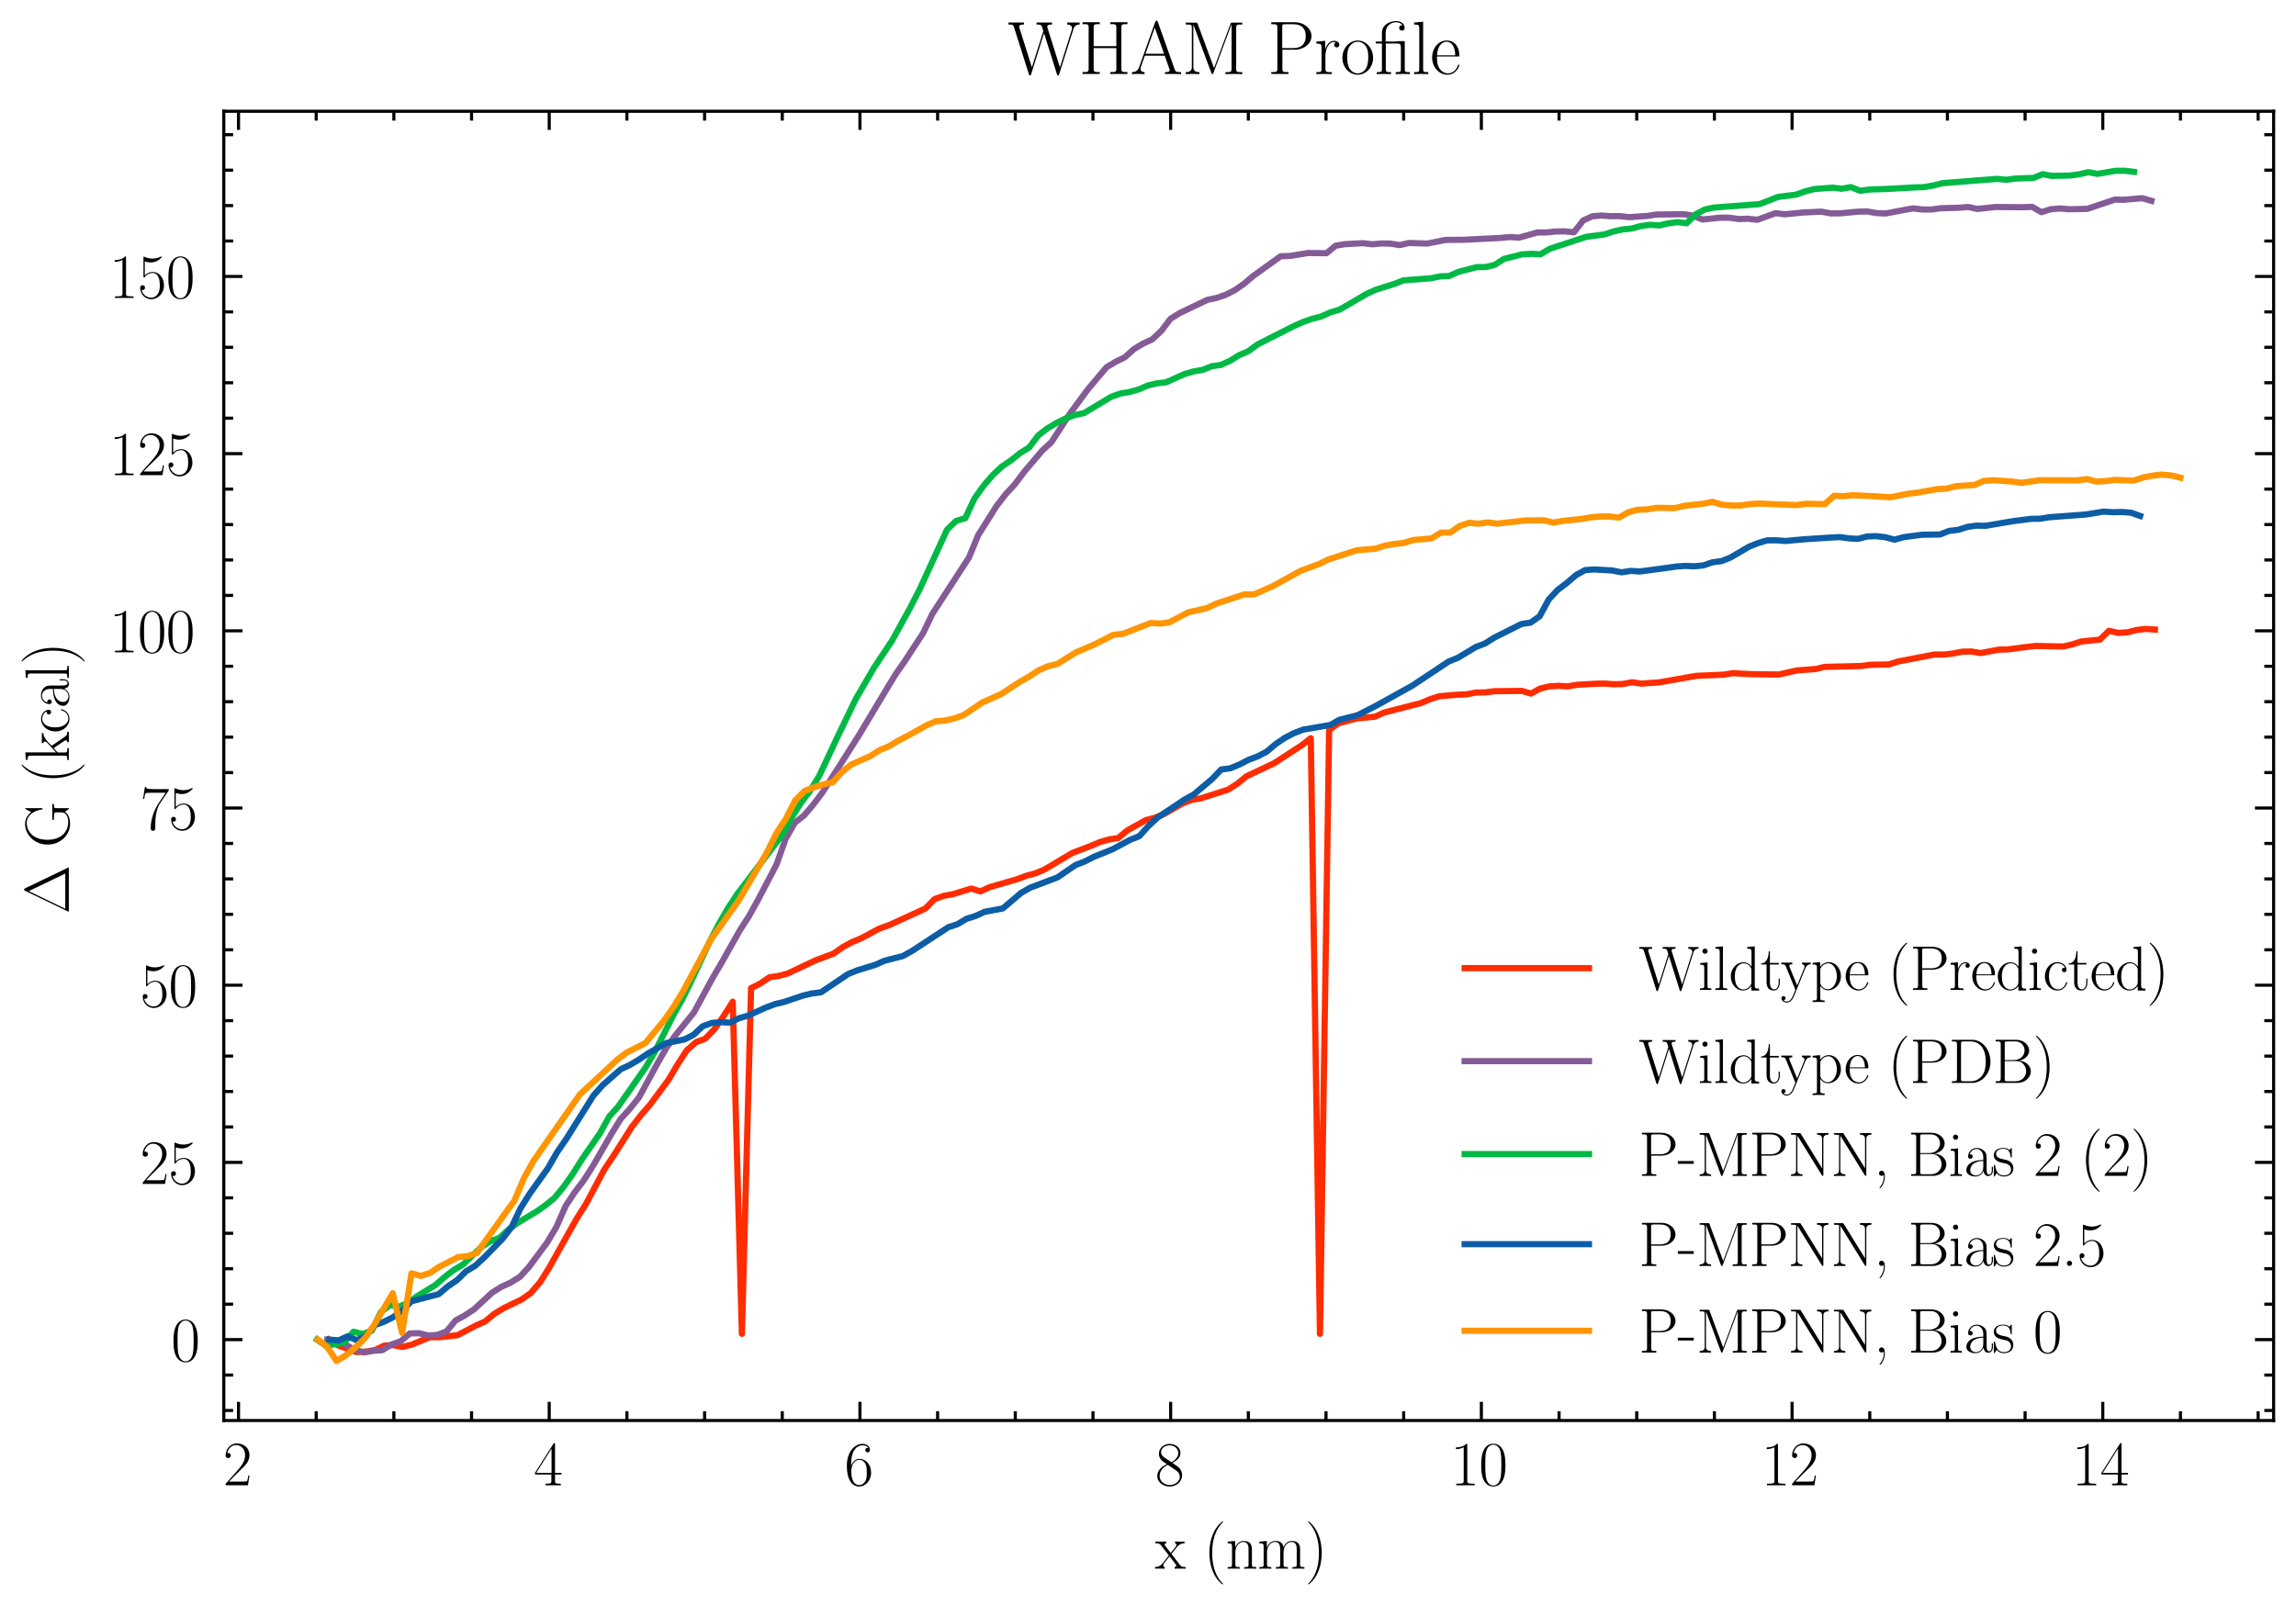 <?xml version="1.0" encoding="utf-8" standalone="no"?>
<!DOCTYPE svg PUBLIC "-//W3C//DTD SVG 1.1//EN"
  "http://www.w3.org/Graphics/SVG/1.1/DTD/svg11.dtd">
<svg xmlns:xlink="http://www.w3.org/1999/xlink" width="369.385pt" height="258.492pt" viewBox="0 0 369.385 258.492" xmlns="http://www.w3.org/2000/svg" version="1.1">
 <defs>
  <style type="text/css">*{stroke-linejoin: round; stroke-linecap: butt}</style>
 </defs>
 <g id="figure_1">
  <g id="patch_1">
   <path d="M 0 258.492 
L 369.385 258.492 
L 369.385 0 
L 0 0 
z
" style="fill: #ffffff"/>
  </g>
  <g id="axes_1">
   <g id="patch_2">
    <path d="M 36.007 228.574 
L 365.785 228.574 
L 365.785 17.902 
L 36.007 17.902 
z
" style="fill: #ffffff"/>
   </g>
   <g id="matplotlib.axis_1">
    <g id="xtick_1">
     <g id="line2d_1">
      <defs>
       <path id="mcd05db6143" d="M 0 0 
L 0 -3 
" style="stroke: #000000; stroke-width: 0.5"/>
      </defs>
      <g>
       <use xlink:href="#mcd05db6143" x="38.373" y="228.574" style="stroke: #000000; stroke-width: 0.5"/>
      </g>
     </g>
     <g id="line2d_2">
      <defs>
       <path id="mceae0c034c" d="M 0 0 
L 0 3 
" style="stroke: #000000; stroke-width: 0.5"/>
      </defs>
      <g>
       <use xlink:href="#mceae0c034c" x="38.373" y="17.902" style="stroke: #000000; stroke-width: 0.5"/>
      </g>
     </g>
     <g id="text_1">
      <!-- $\mathdefault{2}$ -->
      <g transform="translate(35.883 238.993) scale(0.1 -0.1)">
       <defs>
        <path id="CMR17-32" d="M 2669 989 
L 2554 989 
C 2490 536 2438 459 2413 420 
C 2381 369 1920 369 1830 369 
L 602 369 
C 832 619 1280 1072 1824 1597 
C 2214 1967 2669 2402 2669 3035 
C 2669 3790 2067 4224 1395 4224 
C 691 4224 262 3604 262 3030 
C 262 2780 448 2748 525 2748 
C 589 2748 781 2787 781 3010 
C 781 3207 614 3264 525 3264 
C 486 3264 448 3258 422 3245 
C 544 3790 915 4058 1306 4058 
C 1862 4058 2227 3617 2227 3035 
C 2227 2479 1901 2000 1536 1584 
L 262 146 
L 262 0 
L 2515 0 
L 2669 989 
z
" transform="scale(0.016)"/>
       </defs>
       <use xlink:href="#CMR17-32" transform="scale(0.996)"/>
      </g>
     </g>
    </g>
    <g id="xtick_2">
     <g id="line2d_3">
      <g>
       <use xlink:href="#mcd05db6143" x="88.361" y="228.574" style="stroke: #000000; stroke-width: 0.5"/>
      </g>
     </g>
     <g id="line2d_4">
      <g>
       <use xlink:href="#mceae0c034c" x="88.361" y="17.902" style="stroke: #000000; stroke-width: 0.5"/>
      </g>
     </g>
     <g id="text_2">
      <!-- $\mathdefault{4}$ -->
      <g transform="translate(85.87 238.993) scale(0.1 -0.1)">
       <defs>
        <path id="CMR17-34" d="M 2150 4122 
C 2150 4256 2144 4256 2029 4256 
L 128 1254 
L 128 1088 
L 1779 1088 
L 1779 457 
C 1779 224 1766 160 1318 160 
L 1197 160 
L 1197 0 
C 1402 0 1747 0 1965 0 
C 2182 0 2528 0 2733 0 
L 2733 160 
L 2611 160 
C 2163 160 2150 224 2150 457 
L 2150 1088 
L 2803 1088 
L 2803 1254 
L 2150 1254 
L 2150 4122 
z
M 1798 3703 
L 1798 1254 
L 256 1254 
L 1798 3703 
z
" transform="scale(0.016)"/>
       </defs>
       <use xlink:href="#CMR17-34" transform="scale(0.996)"/>
      </g>
     </g>
    </g>
    <g id="xtick_3">
     <g id="line2d_5">
      <g>
       <use xlink:href="#mcd05db6143" x="138.349" y="228.574" style="stroke: #000000; stroke-width: 0.5"/>
      </g>
     </g>
     <g id="line2d_6">
      <g>
       <use xlink:href="#mceae0c034c" x="138.349" y="17.902" style="stroke: #000000; stroke-width: 0.5"/>
      </g>
     </g>
     <g id="text_3">
      <!-- $\mathdefault{6}$ -->
      <g transform="translate(135.858 238.993) scale(0.1 -0.1)">
       <defs>
        <path id="CMR17-36" d="M 678 2176 
C 678 3690 1395 4032 1811 4032 
C 1946 4032 2272 4009 2400 3776 
C 2298 3776 2106 3776 2106 3553 
C 2106 3381 2246 3323 2336 3323 
C 2394 3323 2566 3348 2566 3560 
C 2566 3954 2246 4179 1805 4179 
C 1043 4179 243 3390 243 1984 
C 243 253 966 -128 1478 -128 
C 2099 -128 2688 427 2688 1283 
C 2688 2081 2170 2662 1517 2662 
C 1126 2662 838 2407 678 1960 
L 678 2176 
z
M 1478 25 
C 691 25 691 1200 691 1436 
C 691 1896 909 2560 1504 2560 
C 1613 2560 1926 2560 2138 2120 
C 2253 1870 2253 1609 2253 1289 
C 2253 944 2253 690 2118 434 
C 1978 171 1773 25 1478 25 
z
" transform="scale(0.016)"/>
       </defs>
       <use xlink:href="#CMR17-36" transform="scale(0.996)"/>
      </g>
     </g>
    </g>
    <g id="xtick_4">
     <g id="line2d_7">
      <g>
       <use xlink:href="#mcd05db6143" x="188.337" y="228.574" style="stroke: #000000; stroke-width: 0.5"/>
      </g>
     </g>
     <g id="line2d_8">
      <g>
       <use xlink:href="#mceae0c034c" x="188.337" y="17.902" style="stroke: #000000; stroke-width: 0.5"/>
      </g>
     </g>
     <g id="text_4">
      <!-- $\mathdefault{8}$ -->
      <g transform="translate(185.846 238.993) scale(0.1 -0.1)">
       <defs>
        <path id="CMR17-38" d="M 1741 2264 
C 2144 2467 2554 2773 2554 3263 
C 2554 3841 1990 4179 1472 4179 
C 890 4179 378 3759 378 3180 
C 378 3021 416 2747 666 2505 
C 730 2442 998 2251 1171 2130 
C 883 1983 211 1634 211 934 
C 211 279 838 -128 1459 -128 
C 2144 -128 2720 362 2720 1010 
C 2720 1590 2330 1857 2074 2029 
L 1741 2264 
z
M 902 2822 
C 851 2854 595 3051 595 3351 
C 595 3739 998 4032 1459 4032 
C 1965 4032 2336 3676 2336 3262 
C 2336 2669 1670 2331 1638 2331 
C 1632 2331 1626 2331 1574 2370 
L 902 2822 
z
M 2080 1519 
C 2176 1449 2483 1240 2483 851 
C 2483 381 2010 25 1472 25 
C 890 25 448 438 448 940 
C 448 1443 838 1862 1280 2060 
L 2080 1519 
z
" transform="scale(0.016)"/>
       </defs>
       <use xlink:href="#CMR17-38" transform="scale(0.996)"/>
      </g>
     </g>
    </g>
    <g id="xtick_5">
     <g id="line2d_9">
      <g>
       <use xlink:href="#mcd05db6143" x="238.325" y="228.574" style="stroke: #000000; stroke-width: 0.5"/>
      </g>
     </g>
     <g id="line2d_10">
      <g>
       <use xlink:href="#mceae0c034c" x="238.325" y="17.902" style="stroke: #000000; stroke-width: 0.5"/>
      </g>
     </g>
     <g id="text_5">
      <!-- $\mathdefault{10}$ -->
      <g transform="translate(233.343 238.993) scale(0.1 -0.1)">
       <defs>
        <path id="CMR17-31" d="M 1702 4058 
C 1702 4192 1696 4192 1606 4192 
C 1357 3916 979 3827 621 3827 
C 602 3827 570 3827 563 3808 
C 557 3795 557 3782 557 3648 
C 755 3648 1088 3686 1344 3839 
L 1344 461 
C 1344 236 1331 160 781 160 
L 589 160 
L 589 0 
C 896 0 1216 0 1523 0 
C 1830 0 2150 0 2458 0 
L 2458 160 
L 2266 160 
C 1715 160 1702 230 1702 458 
L 1702 4058 
z
" transform="scale(0.016)"/>
        <path id="CMR17-30" d="M 2688 2025 
C 2688 2416 2682 3080 2413 3591 
C 2176 4039 1798 4198 1466 4198 
C 1158 4198 768 4058 525 3597 
C 269 3118 243 2524 243 2025 
C 243 1661 250 1106 448 619 
C 723 -39 1216 -128 1466 -128 
C 1760 -128 2208 -7 2470 600 
C 2662 1042 2688 1559 2688 2025 
z
M 1466 -26 
C 1056 -26 813 325 723 812 
C 653 1188 653 1738 653 2096 
C 653 2588 653 2997 736 3387 
C 858 3929 1216 4096 1466 4096 
C 1728 4096 2067 3923 2189 3400 
C 2272 3036 2278 2607 2278 2096 
C 2278 1680 2278 1169 2202 792 
C 2067 95 1690 -26 1466 -26 
z
" transform="scale(0.016)"/>
       </defs>
       <use xlink:href="#CMR17-31" transform="scale(0.996)"/>
       <use xlink:href="#CMR17-30" transform="translate(45.69 0) scale(0.996)"/>
      </g>
     </g>
    </g>
    <g id="xtick_6">
     <g id="line2d_11">
      <g>
       <use xlink:href="#mcd05db6143" x="288.312" y="228.574" style="stroke: #000000; stroke-width: 0.5"/>
      </g>
     </g>
     <g id="line2d_12">
      <g>
       <use xlink:href="#mceae0c034c" x="288.312" y="17.902" style="stroke: #000000; stroke-width: 0.5"/>
      </g>
     </g>
     <g id="text_6">
      <!-- $\mathdefault{12}$ -->
      <g transform="translate(283.331 238.993) scale(0.1 -0.1)">
       <use xlink:href="#CMR17-31" transform="scale(0.996)"/>
       <use xlink:href="#CMR17-32" transform="translate(45.69 0) scale(0.996)"/>
      </g>
     </g>
    </g>
    <g id="xtick_7">
     <g id="line2d_13">
      <g>
       <use xlink:href="#mcd05db6143" x="338.3" y="228.574" style="stroke: #000000; stroke-width: 0.5"/>
      </g>
     </g>
     <g id="line2d_14">
      <g>
       <use xlink:href="#mceae0c034c" x="338.3" y="17.902" style="stroke: #000000; stroke-width: 0.5"/>
      </g>
     </g>
     <g id="text_7">
      <!-- $\mathdefault{14}$ -->
      <g transform="translate(333.319 238.993) scale(0.1 -0.1)">
       <use xlink:href="#CMR17-31" transform="scale(0.996)"/>
       <use xlink:href="#CMR17-34" transform="translate(45.69 0) scale(0.996)"/>
      </g>
     </g>
    </g>
    <g id="xtick_8">
     <g id="line2d_15">
      <defs>
       <path id="m67e64e848f" d="M 0 0 
L 0 -1.5 
" style="stroke: #000000; stroke-width: 0.5"/>
      </defs>
      <g>
       <use xlink:href="#m67e64e848f" x="50.87" y="228.574" style="stroke: #000000; stroke-width: 0.5"/>
      </g>
     </g>
     <g id="line2d_16">
      <defs>
       <path id="m301116e2c8" d="M 0 0 
L 0 1.5 
" style="stroke: #000000; stroke-width: 0.5"/>
      </defs>
      <g>
       <use xlink:href="#m301116e2c8" x="50.87" y="17.902" style="stroke: #000000; stroke-width: 0.5"/>
      </g>
     </g>
    </g>
    <g id="xtick_9">
     <g id="line2d_17">
      <g>
       <use xlink:href="#m67e64e848f" x="63.367" y="228.574" style="stroke: #000000; stroke-width: 0.5"/>
      </g>
     </g>
     <g id="line2d_18">
      <g>
       <use xlink:href="#m301116e2c8" x="63.367" y="17.902" style="stroke: #000000; stroke-width: 0.5"/>
      </g>
     </g>
    </g>
    <g id="xtick_10">
     <g id="line2d_19">
      <g>
       <use xlink:href="#m67e64e848f" x="75.864" y="228.574" style="stroke: #000000; stroke-width: 0.5"/>
      </g>
     </g>
     <g id="line2d_20">
      <g>
       <use xlink:href="#m301116e2c8" x="75.864" y="17.902" style="stroke: #000000; stroke-width: 0.5"/>
      </g>
     </g>
    </g>
    <g id="xtick_11">
     <g id="line2d_21">
      <g>
       <use xlink:href="#m67e64e848f" x="100.858" y="228.574" style="stroke: #000000; stroke-width: 0.5"/>
      </g>
     </g>
     <g id="line2d_22">
      <g>
       <use xlink:href="#m301116e2c8" x="100.858" y="17.902" style="stroke: #000000; stroke-width: 0.5"/>
      </g>
     </g>
    </g>
    <g id="xtick_12">
     <g id="line2d_23">
      <g>
       <use xlink:href="#m67e64e848f" x="113.355" y="228.574" style="stroke: #000000; stroke-width: 0.5"/>
      </g>
     </g>
     <g id="line2d_24">
      <g>
       <use xlink:href="#m301116e2c8" x="113.355" y="17.902" style="stroke: #000000; stroke-width: 0.5"/>
      </g>
     </g>
    </g>
    <g id="xtick_13">
     <g id="line2d_25">
      <g>
       <use xlink:href="#m67e64e848f" x="125.852" y="228.574" style="stroke: #000000; stroke-width: 0.5"/>
      </g>
     </g>
     <g id="line2d_26">
      <g>
       <use xlink:href="#m301116e2c8" x="125.852" y="17.902" style="stroke: #000000; stroke-width: 0.5"/>
      </g>
     </g>
    </g>
    <g id="xtick_14">
     <g id="line2d_27">
      <g>
       <use xlink:href="#m67e64e848f" x="150.846" y="228.574" style="stroke: #000000; stroke-width: 0.5"/>
      </g>
     </g>
     <g id="line2d_28">
      <g>
       <use xlink:href="#m301116e2c8" x="150.846" y="17.902" style="stroke: #000000; stroke-width: 0.5"/>
      </g>
     </g>
    </g>
    <g id="xtick_15">
     <g id="line2d_29">
      <g>
       <use xlink:href="#m67e64e848f" x="163.343" y="228.574" style="stroke: #000000; stroke-width: 0.5"/>
      </g>
     </g>
     <g id="line2d_30">
      <g>
       <use xlink:href="#m301116e2c8" x="163.343" y="17.902" style="stroke: #000000; stroke-width: 0.5"/>
      </g>
     </g>
    </g>
    <g id="xtick_16">
     <g id="line2d_31">
      <g>
       <use xlink:href="#m67e64e848f" x="175.84" y="228.574" style="stroke: #000000; stroke-width: 0.5"/>
      </g>
     </g>
     <g id="line2d_32">
      <g>
       <use xlink:href="#m301116e2c8" x="175.84" y="17.902" style="stroke: #000000; stroke-width: 0.5"/>
      </g>
     </g>
    </g>
    <g id="xtick_17">
     <g id="line2d_33">
      <g>
       <use xlink:href="#m67e64e848f" x="200.834" y="228.574" style="stroke: #000000; stroke-width: 0.5"/>
      </g>
     </g>
     <g id="line2d_34">
      <g>
       <use xlink:href="#m301116e2c8" x="200.834" y="17.902" style="stroke: #000000; stroke-width: 0.5"/>
      </g>
     </g>
    </g>
    <g id="xtick_18">
     <g id="line2d_35">
      <g>
       <use xlink:href="#m67e64e848f" x="213.331" y="228.574" style="stroke: #000000; stroke-width: 0.5"/>
      </g>
     </g>
     <g id="line2d_36">
      <g>
       <use xlink:href="#m301116e2c8" x="213.331" y="17.902" style="stroke: #000000; stroke-width: 0.5"/>
      </g>
     </g>
    </g>
    <g id="xtick_19">
     <g id="line2d_37">
      <g>
       <use xlink:href="#m67e64e848f" x="225.828" y="228.574" style="stroke: #000000; stroke-width: 0.5"/>
      </g>
     </g>
     <g id="line2d_38">
      <g>
       <use xlink:href="#m301116e2c8" x="225.828" y="17.902" style="stroke: #000000; stroke-width: 0.5"/>
      </g>
     </g>
    </g>
    <g id="xtick_20">
     <g id="line2d_39">
      <g>
       <use xlink:href="#m67e64e848f" x="250.822" y="228.574" style="stroke: #000000; stroke-width: 0.5"/>
      </g>
     </g>
     <g id="line2d_40">
      <g>
       <use xlink:href="#m301116e2c8" x="250.822" y="17.902" style="stroke: #000000; stroke-width: 0.5"/>
      </g>
     </g>
    </g>
    <g id="xtick_21">
     <g id="line2d_41">
      <g>
       <use xlink:href="#m67e64e848f" x="263.319" y="228.574" style="stroke: #000000; stroke-width: 0.5"/>
      </g>
     </g>
     <g id="line2d_42">
      <g>
       <use xlink:href="#m301116e2c8" x="263.319" y="17.902" style="stroke: #000000; stroke-width: 0.5"/>
      </g>
     </g>
    </g>
    <g id="xtick_22">
     <g id="line2d_43">
      <g>
       <use xlink:href="#m67e64e848f" x="275.815" y="228.574" style="stroke: #000000; stroke-width: 0.5"/>
      </g>
     </g>
     <g id="line2d_44">
      <g>
       <use xlink:href="#m301116e2c8" x="275.815" y="17.902" style="stroke: #000000; stroke-width: 0.5"/>
      </g>
     </g>
    </g>
    <g id="xtick_23">
     <g id="line2d_45">
      <g>
       <use xlink:href="#m67e64e848f" x="300.809" y="228.574" style="stroke: #000000; stroke-width: 0.5"/>
      </g>
     </g>
     <g id="line2d_46">
      <g>
       <use xlink:href="#m301116e2c8" x="300.809" y="17.902" style="stroke: #000000; stroke-width: 0.5"/>
      </g>
     </g>
    </g>
    <g id="xtick_24">
     <g id="line2d_47">
      <g>
       <use xlink:href="#m67e64e848f" x="313.306" y="228.574" style="stroke: #000000; stroke-width: 0.5"/>
      </g>
     </g>
     <g id="line2d_48">
      <g>
       <use xlink:href="#m301116e2c8" x="313.306" y="17.902" style="stroke: #000000; stroke-width: 0.5"/>
      </g>
     </g>
    </g>
    <g id="xtick_25">
     <g id="line2d_49">
      <g>
       <use xlink:href="#m67e64e848f" x="325.803" y="228.574" style="stroke: #000000; stroke-width: 0.5"/>
      </g>
     </g>
     <g id="line2d_50">
      <g>
       <use xlink:href="#m301116e2c8" x="325.803" y="17.902" style="stroke: #000000; stroke-width: 0.5"/>
      </g>
     </g>
    </g>
    <g id="xtick_26">
     <g id="line2d_51">
      <g>
       <use xlink:href="#m67e64e848f" x="350.797" y="228.574" style="stroke: #000000; stroke-width: 0.5"/>
      </g>
     </g>
     <g id="line2d_52">
      <g>
       <use xlink:href="#m301116e2c8" x="350.797" y="17.902" style="stroke: #000000; stroke-width: 0.5"/>
      </g>
     </g>
    </g>
    <g id="xtick_27">
     <g id="line2d_53">
      <g>
       <use xlink:href="#m67e64e848f" x="363.294" y="228.574" style="stroke: #000000; stroke-width: 0.5"/>
      </g>
     </g>
     <g id="line2d_54">
      <g>
       <use xlink:href="#m301116e2c8" x="363.294" y="17.902" style="stroke: #000000; stroke-width: 0.5"/>
      </g>
     </g>
    </g>
    <g id="text_8">
     <!-- x (nm) -->
     <g transform="translate(185.813 252.402) scale(0.1 -0.1)">
      <defs>
       <path id="CMR17-78" d="M 1664 1477 
C 1856 1726 2074 2006 2253 2216 
C 2464 2458 2707 2560 2989 2560 
L 2989 2726 
C 2880 2726 2656 2726 2541 2726 
C 2368 2726 2170 2726 2022 2732 
L 2022 2566 
C 2112 2553 2163 2489 2163 2400 
C 2163 2285 2099 2215 2067 2171 
L 1594 1573 
L 1030 2306 
C 973 2376 973 2388 973 2420 
C 973 2497 1037 2560 1146 2560 
L 1146 2732 
C 992 2726 717 2726 557 2726 
C 384 2726 179 2726 38 2732 
L 38 2560 
C 384 2560 461 2534 614 2343 
L 1350 1395 
C 1363 1382 1395 1344 1395 1325 
C 1395 1299 838 619 768 530 
C 480 185 179 160 6 160 
L 6 0 
C 115 0 339 0 454 0 
C 582 0 864 0 979 -6 
L 979 160 
C 941 166 838 179 838 325 
C 838 440 890 510 947 586 
L 1478 1236 
L 2035 512 
C 2086 442 2163 346 2163 301 
C 2163 211 2086 160 1984 160 
L 1984 -6 
C 2138 0 2413 0 2573 0 
C 2746 0 2950 0 3091 -6 
L 3091 160 
C 2771 160 2675 172 2522 370 
L 1664 1477 
z
" transform="scale(0.016)"/>
       <path id="CMR17-28" d="M 1958 -1561 
C 1958 -1555 1958 -1542 1939 -1523 
C 1645 -1224 858 -407 858 1581 
C 858 3569 1632 4379 1946 4697 
C 1946 4704 1958 4717 1958 4736 
C 1958 4755 1939 4768 1914 4768 
C 1843 4768 1299 4296 986 3594 
C 666 2887 576 2199 576 1588 
C 576 1128 621 351 1005 -471 
C 1312 -1135 1837 -1600 1914 -1600 
C 1946 -1600 1958 -1587 1958 -1561 
z
" transform="scale(0.016)"/>
       <path id="CMR17-6e" d="M 2656 1933 
C 2656 2259 2592 2790 1837 2790 
C 1331 2790 1069 2400 973 2144 
L 966 2144 
L 966 2790 
L 211 2720 
L 211 2554 
C 589 2554 646 2515 646 2208 
L 646 428 
C 646 184 621 153 211 153 
L 211 -13 
C 365 0 646 0 813 0 
C 979 0 1267 0 1421 -13 
L 1421 153 
C 1011 153 986 178 986 428 
L 986 1658 
C 986 2247 1344 2688 1792 2688 
C 2266 2688 2317 2266 2317 1958 
L 2317 428 
C 2317 184 2291 153 1882 153 
L 1882 -13 
C 2035 0 2317 0 2483 0 
C 2650 0 2938 0 3091 -13 
L 3091 153 
C 2682 153 2656 178 2656 428 
L 2656 1933 
z
" transform="scale(0.016)"/>
       <path id="CMR17-6d" d="M 4326 1933 
C 4326 2252 4269 2790 3507 2790 
C 3072 2790 2771 2496 2656 2151 
L 2650 2151 
C 2573 2676 2195 2790 1837 2790 
C 1331 2790 1069 2400 973 2144 
L 966 2144 
L 966 2790 
L 211 2720 
L 211 2554 
C 589 2554 646 2515 646 2208 
L 646 428 
C 646 184 621 153 211 153 
L 211 -13 
C 365 0 646 0 813 0 
C 979 0 1267 0 1421 -13 
L 1421 153 
C 1011 153 986 178 986 428 
L 986 1658 
C 986 2247 1344 2688 1792 2688 
C 2266 2688 2317 2266 2317 1958 
L 2317 428 
C 2317 184 2291 153 1882 153 
L 1882 -13 
C 2035 0 2317 0 2483 0 
C 2650 0 2938 0 3091 -13 
L 3091 153 
C 2682 153 2656 178 2656 428 
L 2656 1658 
C 2656 2247 3014 2688 3462 2688 
C 3936 2688 3987 2266 3987 1958 
L 3987 428 
C 3987 184 3962 153 3552 153 
L 3552 -13 
C 3706 0 3987 0 4154 0 
C 4320 0 4608 0 4762 -13 
L 4762 153 
C 4352 153 4326 178 4326 428 
L 4326 1933 
z
" transform="scale(0.016)"/>
       <path id="CMR17-29" d="M 1683 1581 
C 1683 2040 1638 2817 1254 3639 
C 947 4303 422 4768 346 4768 
C 326 4768 301 4761 301 4729 
C 301 4717 307 4710 314 4697 
C 621 4378 1402 3568 1402 1584 
C 1402 -407 627 -1217 314 -1537 
C 307 -1549 301 -1556 301 -1568 
C 301 -1600 326 -1600 346 -1600 
C 416 -1600 960 -1128 1274 -426 
C 1594 281 1683 969 1683 1581 
z
" transform="scale(0.016)"/>
      </defs>
      <use xlink:href="#CMR17-78" transform="scale(0.996)"/>
      <use xlink:href="#CMR17-28" transform="translate(78.369 0) scale(0.996)"/>
      <use xlink:href="#CMR17-6e" transform="translate(113.65 0) scale(0.996)"/>
      <use xlink:href="#CMR17-6d" transform="translate(164.545 0) scale(0.996)"/>
      <use xlink:href="#CMR17-29" transform="translate(241.465 0) scale(0.996)"/>
     </g>
    </g>
   </g>
   <g id="matplotlib.axis_2">
    <g id="ytick_1">
     <g id="line2d_55">
      <defs>
       <path id="m988912dbfe" d="M 0 0 
L 3 0 
" style="stroke: #000000; stroke-width: 0.5"/>
      </defs>
      <g>
       <use xlink:href="#m988912dbfe" x="36.007" y="215.555" style="stroke: #000000; stroke-width: 0.5"/>
      </g>
     </g>
     <g id="line2d_56">
      <defs>
       <path id="m6026e0c758" d="M 0 0 
L -3 0 
" style="stroke: #000000; stroke-width: 0.5"/>
      </defs>
      <g>
       <use xlink:href="#m6026e0c758" x="365.785" y="215.555" style="stroke: #000000; stroke-width: 0.5"/>
      </g>
     </g>
     <g id="text_9">
      <!-- $\mathdefault{0}$ -->
      <g transform="translate(27.525 219.015) scale(0.1 -0.1)">
       <use xlink:href="#CMR17-30" transform="scale(0.996)"/>
      </g>
     </g>
    </g>
    <g id="ytick_2">
     <g id="line2d_57">
      <g>
       <use xlink:href="#m988912dbfe" x="36.007" y="187.043" style="stroke: #000000; stroke-width: 0.5"/>
      </g>
     </g>
     <g id="line2d_58">
      <g>
       <use xlink:href="#m6026e0c758" x="365.785" y="187.043" style="stroke: #000000; stroke-width: 0.5"/>
      </g>
     </g>
     <g id="text_10">
      <!-- $\mathdefault{25}$ -->
      <g transform="translate(22.544 190.503) scale(0.1 -0.1)">
       <defs>
        <path id="CMR17-35" d="M 730 3692 
C 794 3666 1056 3584 1325 3584 
C 1920 3584 2246 3911 2432 4100 
C 2432 4157 2432 4192 2394 4192 
C 2387 4192 2374 4192 2323 4163 
C 2099 4058 1837 3973 1517 3973 
C 1325 3973 1037 3999 723 4139 
C 653 4171 640 4171 634 4171 
C 602 4171 595 4164 595 4037 
L 595 2203 
C 595 2089 595 2057 659 2057 
C 691 2057 704 2070 736 2114 
C 941 2401 1222 2522 1542 2522 
C 1766 2522 2246 2382 2246 1289 
C 2246 1085 2246 715 2054 421 
C 1894 159 1645 25 1370 25 
C 947 25 518 320 403 814 
C 429 807 480 795 506 795 
C 589 795 749 840 749 1038 
C 749 1210 627 1280 506 1280 
C 358 1280 262 1190 262 1011 
C 262 454 704 -128 1382 -128 
C 2042 -128 2669 440 2669 1264 
C 2669 2030 2170 2624 1549 2624 
C 1222 2624 947 2503 730 2274 
L 730 3692 
z
" transform="scale(0.016)"/>
       </defs>
       <use xlink:href="#CMR17-32" transform="scale(0.996)"/>
       <use xlink:href="#CMR17-35" transform="translate(45.69 0) scale(0.996)"/>
      </g>
     </g>
    </g>
    <g id="ytick_3">
     <g id="line2d_59">
      <g>
       <use xlink:href="#m988912dbfe" x="36.007" y="158.531" style="stroke: #000000; stroke-width: 0.5"/>
      </g>
     </g>
     <g id="line2d_60">
      <g>
       <use xlink:href="#m6026e0c758" x="365.785" y="158.531" style="stroke: #000000; stroke-width: 0.5"/>
      </g>
     </g>
     <g id="text_11">
      <!-- $\mathdefault{50}$ -->
      <g transform="translate(22.544 161.991) scale(0.1 -0.1)">
       <use xlink:href="#CMR17-35" transform="scale(0.996)"/>
       <use xlink:href="#CMR17-30" transform="translate(45.69 0) scale(0.996)"/>
      </g>
     </g>
    </g>
    <g id="ytick_4">
     <g id="line2d_61">
      <g>
       <use xlink:href="#m988912dbfe" x="36.007" y="130.019" style="stroke: #000000; stroke-width: 0.5"/>
      </g>
     </g>
     <g id="line2d_62">
      <g>
       <use xlink:href="#m6026e0c758" x="365.785" y="130.019" style="stroke: #000000; stroke-width: 0.5"/>
      </g>
     </g>
     <g id="text_12">
      <!-- $\mathdefault{75}$ -->
      <g transform="translate(22.544 133.479) scale(0.1 -0.1)">
       <defs>
        <path id="CMR17-37" d="M 2886 3941 
L 2886 4081 
L 1382 4081 
C 634 4081 621 4165 595 4288 
L 480 4288 
L 294 3094 
L 410 3094 
C 429 3215 474 3540 550 3661 
C 589 3712 1062 3712 1171 3712 
L 2579 3712 
L 1869 2661 
C 1395 1954 1069 999 1069 165 
C 1069 89 1069 -128 1299 -128 
C 1530 -128 1530 89 1530 171 
L 1530 465 
C 1530 1508 1709 2196 2003 2636 
L 2886 3941 
z
" transform="scale(0.016)"/>
       </defs>
       <use xlink:href="#CMR17-37" transform="scale(0.996)"/>
       <use xlink:href="#CMR17-35" transform="translate(45.69 0) scale(0.996)"/>
      </g>
     </g>
    </g>
    <g id="ytick_5">
     <g id="line2d_63">
      <g>
       <use xlink:href="#m988912dbfe" x="36.007" y="101.507" style="stroke: #000000; stroke-width: 0.5"/>
      </g>
     </g>
     <g id="line2d_64">
      <g>
       <use xlink:href="#m6026e0c758" x="365.785" y="101.507" style="stroke: #000000; stroke-width: 0.5"/>
      </g>
     </g>
     <g id="text_13">
      <!-- $\mathdefault{100}$ -->
      <g transform="translate(17.563 104.967) scale(0.1 -0.1)">
       <use xlink:href="#CMR17-31" transform="scale(0.996)"/>
       <use xlink:href="#CMR17-30" transform="translate(45.69 0) scale(0.996)"/>
       <use xlink:href="#CMR17-30" transform="translate(91.381 0) scale(0.996)"/>
      </g>
     </g>
    </g>
    <g id="ytick_6">
     <g id="line2d_65">
      <g>
       <use xlink:href="#m988912dbfe" x="36.007" y="72.995" style="stroke: #000000; stroke-width: 0.5"/>
      </g>
     </g>
     <g id="line2d_66">
      <g>
       <use xlink:href="#m6026e0c758" x="365.785" y="72.995" style="stroke: #000000; stroke-width: 0.5"/>
      </g>
     </g>
     <g id="text_14">
      <!-- $\mathdefault{125}$ -->
      <g transform="translate(17.563 76.455) scale(0.1 -0.1)">
       <use xlink:href="#CMR17-31" transform="scale(0.996)"/>
       <use xlink:href="#CMR17-32" transform="translate(45.69 0) scale(0.996)"/>
       <use xlink:href="#CMR17-35" transform="translate(91.381 0) scale(0.996)"/>
      </g>
     </g>
    </g>
    <g id="ytick_7">
     <g id="line2d_67">
      <g>
       <use xlink:href="#m988912dbfe" x="36.007" y="44.483" style="stroke: #000000; stroke-width: 0.5"/>
      </g>
     </g>
     <g id="line2d_68">
      <g>
       <use xlink:href="#m6026e0c758" x="365.785" y="44.483" style="stroke: #000000; stroke-width: 0.5"/>
      </g>
     </g>
     <g id="text_15">
      <!-- $\mathdefault{150}$ -->
      <g transform="translate(17.563 47.943) scale(0.1 -0.1)">
       <use xlink:href="#CMR17-31" transform="scale(0.996)"/>
       <use xlink:href="#CMR17-35" transform="translate(45.69 0) scale(0.996)"/>
       <use xlink:href="#CMR17-30" transform="translate(91.381 0) scale(0.996)"/>
      </g>
     </g>
    </g>
    <g id="ytick_8">
     <g id="line2d_69">
      <defs>
       <path id="m3392ed98c9" d="M 0 0 
L 1.5 0 
" style="stroke: #000000; stroke-width: 0.5"/>
      </defs>
      <g>
       <use xlink:href="#m3392ed98c9" x="36.007" y="226.96" style="stroke: #000000; stroke-width: 0.5"/>
      </g>
     </g>
     <g id="line2d_70">
      <defs>
       <path id="me3b8f74e29" d="M 0 0 
L -1.5 0 
" style="stroke: #000000; stroke-width: 0.5"/>
      </defs>
      <g>
       <use xlink:href="#me3b8f74e29" x="365.785" y="226.96" style="stroke: #000000; stroke-width: 0.5"/>
      </g>
     </g>
    </g>
    <g id="ytick_9">
     <g id="line2d_71">
      <g>
       <use xlink:href="#m3392ed98c9" x="36.007" y="221.258" style="stroke: #000000; stroke-width: 0.5"/>
      </g>
     </g>
     <g id="line2d_72">
      <g>
       <use xlink:href="#me3b8f74e29" x="365.785" y="221.258" style="stroke: #000000; stroke-width: 0.5"/>
      </g>
     </g>
    </g>
    <g id="ytick_10">
     <g id="line2d_73">
      <g>
       <use xlink:href="#m3392ed98c9" x="36.007" y="209.853" style="stroke: #000000; stroke-width: 0.5"/>
      </g>
     </g>
     <g id="line2d_74">
      <g>
       <use xlink:href="#me3b8f74e29" x="365.785" y="209.853" style="stroke: #000000; stroke-width: 0.5"/>
      </g>
     </g>
    </g>
    <g id="ytick_11">
     <g id="line2d_75">
      <g>
       <use xlink:href="#m3392ed98c9" x="36.007" y="204.15" style="stroke: #000000; stroke-width: 0.5"/>
      </g>
     </g>
     <g id="line2d_76">
      <g>
       <use xlink:href="#me3b8f74e29" x="365.785" y="204.15" style="stroke: #000000; stroke-width: 0.5"/>
      </g>
     </g>
    </g>
    <g id="ytick_12">
     <g id="line2d_77">
      <g>
       <use xlink:href="#m3392ed98c9" x="36.007" y="198.448" style="stroke: #000000; stroke-width: 0.5"/>
      </g>
     </g>
     <g id="line2d_78">
      <g>
       <use xlink:href="#me3b8f74e29" x="365.785" y="198.448" style="stroke: #000000; stroke-width: 0.5"/>
      </g>
     </g>
    </g>
    <g id="ytick_13">
     <g id="line2d_79">
      <g>
       <use xlink:href="#m3392ed98c9" x="36.007" y="192.746" style="stroke: #000000; stroke-width: 0.5"/>
      </g>
     </g>
     <g id="line2d_80">
      <g>
       <use xlink:href="#me3b8f74e29" x="365.785" y="192.746" style="stroke: #000000; stroke-width: 0.5"/>
      </g>
     </g>
    </g>
    <g id="ytick_14">
     <g id="line2d_81">
      <g>
       <use xlink:href="#m3392ed98c9" x="36.007" y="181.341" style="stroke: #000000; stroke-width: 0.5"/>
      </g>
     </g>
     <g id="line2d_82">
      <g>
       <use xlink:href="#me3b8f74e29" x="365.785" y="181.341" style="stroke: #000000; stroke-width: 0.5"/>
      </g>
     </g>
    </g>
    <g id="ytick_15">
     <g id="line2d_83">
      <g>
       <use xlink:href="#m3392ed98c9" x="36.007" y="175.638" style="stroke: #000000; stroke-width: 0.5"/>
      </g>
     </g>
     <g id="line2d_84">
      <g>
       <use xlink:href="#me3b8f74e29" x="365.785" y="175.638" style="stroke: #000000; stroke-width: 0.5"/>
      </g>
     </g>
    </g>
    <g id="ytick_16">
     <g id="line2d_85">
      <g>
       <use xlink:href="#m3392ed98c9" x="36.007" y="169.936" style="stroke: #000000; stroke-width: 0.5"/>
      </g>
     </g>
     <g id="line2d_86">
      <g>
       <use xlink:href="#me3b8f74e29" x="365.785" y="169.936" style="stroke: #000000; stroke-width: 0.5"/>
      </g>
     </g>
    </g>
    <g id="ytick_17">
     <g id="line2d_87">
      <g>
       <use xlink:href="#m3392ed98c9" x="36.007" y="164.234" style="stroke: #000000; stroke-width: 0.5"/>
      </g>
     </g>
     <g id="line2d_88">
      <g>
       <use xlink:href="#me3b8f74e29" x="365.785" y="164.234" style="stroke: #000000; stroke-width: 0.5"/>
      </g>
     </g>
    </g>
    <g id="ytick_18">
     <g id="line2d_89">
      <g>
       <use xlink:href="#m3392ed98c9" x="36.007" y="152.829" style="stroke: #000000; stroke-width: 0.5"/>
      </g>
     </g>
     <g id="line2d_90">
      <g>
       <use xlink:href="#me3b8f74e29" x="365.785" y="152.829" style="stroke: #000000; stroke-width: 0.5"/>
      </g>
     </g>
    </g>
    <g id="ytick_19">
     <g id="line2d_91">
      <g>
       <use xlink:href="#m3392ed98c9" x="36.007" y="147.126" style="stroke: #000000; stroke-width: 0.5"/>
      </g>
     </g>
     <g id="line2d_92">
      <g>
       <use xlink:href="#me3b8f74e29" x="365.785" y="147.126" style="stroke: #000000; stroke-width: 0.5"/>
      </g>
     </g>
    </g>
    <g id="ytick_20">
     <g id="line2d_93">
      <g>
       <use xlink:href="#m3392ed98c9" x="36.007" y="141.424" style="stroke: #000000; stroke-width: 0.5"/>
      </g>
     </g>
     <g id="line2d_94">
      <g>
       <use xlink:href="#me3b8f74e29" x="365.785" y="141.424" style="stroke: #000000; stroke-width: 0.5"/>
      </g>
     </g>
    </g>
    <g id="ytick_21">
     <g id="line2d_95">
      <g>
       <use xlink:href="#m3392ed98c9" x="36.007" y="135.722" style="stroke: #000000; stroke-width: 0.5"/>
      </g>
     </g>
     <g id="line2d_96">
      <g>
       <use xlink:href="#me3b8f74e29" x="365.785" y="135.722" style="stroke: #000000; stroke-width: 0.5"/>
      </g>
     </g>
    </g>
    <g id="ytick_22">
     <g id="line2d_97">
      <g>
       <use xlink:href="#m3392ed98c9" x="36.007" y="124.317" style="stroke: #000000; stroke-width: 0.5"/>
      </g>
     </g>
     <g id="line2d_98">
      <g>
       <use xlink:href="#me3b8f74e29" x="365.785" y="124.317" style="stroke: #000000; stroke-width: 0.5"/>
      </g>
     </g>
    </g>
    <g id="ytick_23">
     <g id="line2d_99">
      <g>
       <use xlink:href="#m3392ed98c9" x="36.007" y="118.614" style="stroke: #000000; stroke-width: 0.5"/>
      </g>
     </g>
     <g id="line2d_100">
      <g>
       <use xlink:href="#me3b8f74e29" x="365.785" y="118.614" style="stroke: #000000; stroke-width: 0.5"/>
      </g>
     </g>
    </g>
    <g id="ytick_24">
     <g id="line2d_101">
      <g>
       <use xlink:href="#m3392ed98c9" x="36.007" y="112.912" style="stroke: #000000; stroke-width: 0.5"/>
      </g>
     </g>
     <g id="line2d_102">
      <g>
       <use xlink:href="#me3b8f74e29" x="365.785" y="112.912" style="stroke: #000000; stroke-width: 0.5"/>
      </g>
     </g>
    </g>
    <g id="ytick_25">
     <g id="line2d_103">
      <g>
       <use xlink:href="#m3392ed98c9" x="36.007" y="107.21" style="stroke: #000000; stroke-width: 0.5"/>
      </g>
     </g>
     <g id="line2d_104">
      <g>
       <use xlink:href="#me3b8f74e29" x="365.785" y="107.21" style="stroke: #000000; stroke-width: 0.5"/>
      </g>
     </g>
    </g>
    <g id="ytick_26">
     <g id="line2d_105">
      <g>
       <use xlink:href="#m3392ed98c9" x="36.007" y="95.805" style="stroke: #000000; stroke-width: 0.5"/>
      </g>
     </g>
     <g id="line2d_106">
      <g>
       <use xlink:href="#me3b8f74e29" x="365.785" y="95.805" style="stroke: #000000; stroke-width: 0.5"/>
      </g>
     </g>
    </g>
    <g id="ytick_27">
     <g id="line2d_107">
      <g>
       <use xlink:href="#m3392ed98c9" x="36.007" y="90.102" style="stroke: #000000; stroke-width: 0.5"/>
      </g>
     </g>
     <g id="line2d_108">
      <g>
       <use xlink:href="#me3b8f74e29" x="365.785" y="90.102" style="stroke: #000000; stroke-width: 0.5"/>
      </g>
     </g>
    </g>
    <g id="ytick_28">
     <g id="line2d_109">
      <g>
       <use xlink:href="#m3392ed98c9" x="36.007" y="84.4" style="stroke: #000000; stroke-width: 0.5"/>
      </g>
     </g>
     <g id="line2d_110">
      <g>
       <use xlink:href="#me3b8f74e29" x="365.785" y="84.4" style="stroke: #000000; stroke-width: 0.5"/>
      </g>
     </g>
    </g>
    <g id="ytick_29">
     <g id="line2d_111">
      <g>
       <use xlink:href="#m3392ed98c9" x="36.007" y="78.698" style="stroke: #000000; stroke-width: 0.5"/>
      </g>
     </g>
     <g id="line2d_112">
      <g>
       <use xlink:href="#me3b8f74e29" x="365.785" y="78.698" style="stroke: #000000; stroke-width: 0.5"/>
      </g>
     </g>
    </g>
    <g id="ytick_30">
     <g id="line2d_113">
      <g>
       <use xlink:href="#m3392ed98c9" x="36.007" y="67.293" style="stroke: #000000; stroke-width: 0.5"/>
      </g>
     </g>
     <g id="line2d_114">
      <g>
       <use xlink:href="#me3b8f74e29" x="365.785" y="67.293" style="stroke: #000000; stroke-width: 0.5"/>
      </g>
     </g>
    </g>
    <g id="ytick_31">
     <g id="line2d_115">
      <g>
       <use xlink:href="#m3392ed98c9" x="36.007" y="61.59" style="stroke: #000000; stroke-width: 0.5"/>
      </g>
     </g>
     <g id="line2d_116">
      <g>
       <use xlink:href="#me3b8f74e29" x="365.785" y="61.59" style="stroke: #000000; stroke-width: 0.5"/>
      </g>
     </g>
    </g>
    <g id="ytick_32">
     <g id="line2d_117">
      <g>
       <use xlink:href="#m3392ed98c9" x="36.007" y="55.888" style="stroke: #000000; stroke-width: 0.5"/>
      </g>
     </g>
     <g id="line2d_118">
      <g>
       <use xlink:href="#me3b8f74e29" x="365.785" y="55.888" style="stroke: #000000; stroke-width: 0.5"/>
      </g>
     </g>
    </g>
    <g id="ytick_33">
     <g id="line2d_119">
      <g>
       <use xlink:href="#m3392ed98c9" x="36.007" y="50.186" style="stroke: #000000; stroke-width: 0.5"/>
      </g>
     </g>
     <g id="line2d_120">
      <g>
       <use xlink:href="#me3b8f74e29" x="365.785" y="50.186" style="stroke: #000000; stroke-width: 0.5"/>
      </g>
     </g>
    </g>
    <g id="ytick_34">
     <g id="line2d_121">
      <g>
       <use xlink:href="#m3392ed98c9" x="36.007" y="38.781" style="stroke: #000000; stroke-width: 0.5"/>
      </g>
     </g>
     <g id="line2d_122">
      <g>
       <use xlink:href="#me3b8f74e29" x="365.785" y="38.781" style="stroke: #000000; stroke-width: 0.5"/>
      </g>
     </g>
    </g>
    <g id="ytick_35">
     <g id="line2d_123">
      <g>
       <use xlink:href="#m3392ed98c9" x="36.007" y="33.079" style="stroke: #000000; stroke-width: 0.5"/>
      </g>
     </g>
     <g id="line2d_124">
      <g>
       <use xlink:href="#me3b8f74e29" x="365.785" y="33.079" style="stroke: #000000; stroke-width: 0.5"/>
      </g>
     </g>
    </g>
    <g id="ytick_36">
     <g id="line2d_125">
      <g>
       <use xlink:href="#m3392ed98c9" x="36.007" y="27.376" style="stroke: #000000; stroke-width: 0.5"/>
      </g>
     </g>
     <g id="line2d_126">
      <g>
       <use xlink:href="#me3b8f74e29" x="365.785" y="27.376" style="stroke: #000000; stroke-width: 0.5"/>
      </g>
     </g>
    </g>
    <g id="ytick_37">
     <g id="line2d_127">
      <g>
       <use xlink:href="#m3392ed98c9" x="36.007" y="21.674" style="stroke: #000000; stroke-width: 0.5"/>
      </g>
     </g>
     <g id="line2d_128">
      <g>
       <use xlink:href="#me3b8f74e29" x="365.785" y="21.674" style="stroke: #000000; stroke-width: 0.5"/>
      </g>
     </g>
    </g>
    <g id="text_16">
     <!-- $\Delta$ G (kcal) -->
     <g transform="translate(11.072 147.072) rotate(-90) scale(0.1 -0.1)">
      <defs>
       <path id="CMR17-1" d="M 2598 4403 
C 2547 4512 2522 4512 2470 4512 
C 2394 4512 2387 4499 2342 4409 
L 269 109 
C 262 96 237 38 237 32 
C 237 6 243 0 358 0 
L 4576 0 
C 4691 0 4698 6 4698 32 
C 4698 38 4672 96 4666 109 
L 2598 4403 
z
M 2310 4038 
L 4083 358 
L 531 358 
L 2310 4038 
z
" transform="scale(0.016)"/>
       <path id="CMR17-47" d="M 3974 1233 
C 3974 1473 3994 1505 4390 1505 
L 4390 1670 
C 4237 1664 3891 1664 3718 1664 
C 3539 1664 3040 1664 2797 1664 
L 2797 1505 
L 2989 1505 
C 3539 1505 3552 1434 3552 1201 
L 3552 774 
C 3552 63 2720 63 2522 63 
C 1862 63 781 511 781 2160 
C 781 3808 1843 4250 2464 4250 
C 3187 4250 3712 3626 3834 2741 
C 3846 2664 3846 2651 3904 2651 
C 3974 2651 3974 2664 3974 2779 
L 3974 4288 
C 3974 4402 3968 4409 3930 4409 
C 3904 4409 3898 4402 3853 4326 
L 3571 3791 
C 3258 4187 2874 4416 2381 4416 
C 1286 4416 294 3456 294 2148 
C 294 845 1267 -128 2394 -128 
C 2912 -128 3418 56 3616 417 
C 3725 158 3904 -20 3936 -20 
C 3968 -20 3974 -13 3974 100 
L 3974 1233 
z
" transform="scale(0.016)"/>
       <path id="CMR17-6b" d="M 1670 1673 
C 1664 1686 1632 1724 1632 1743 
C 1632 1756 2086 2171 2144 2222 
C 2509 2528 2739 2560 2906 2560 
L 2906 2733 
C 2867 2733 2854 2733 2848 2720 
L 2534 2720 
C 2355 2720 2080 2720 1907 2733 
L 1907 2566 
C 1997 2559 2061 2508 2061 2419 
C 2061 2291 1933 2170 1926 2170 
L 960 1289 
L 960 4396 
L 198 4326 
L 198 4160 
C 576 4160 634 4122 634 3817 
L 634 426 
C 634 184 608 153 198 153 
L 198 -13 
C 352 0 634 0 794 0 
C 954 0 1235 0 1389 -13 
L 1389 153 
C 979 153 954 178 954 428 
L 954 1130 
L 1395 1532 
L 2042 574 
C 2118 459 2182 369 2182 286 
C 2182 172 2067 153 1990 153 
L 1990 -13 
C 2144 0 2419 0 2579 0 
C 2694 0 2931 0 3040 0 
L 3040 153 
C 2739 153 2669 210 2477 491 
L 1670 1673 
z
" transform="scale(0.016)"/>
       <path id="CMR17-63" d="M 2234 2240 
C 2112 2240 1933 2240 1933 2017 
C 1933 1838 2080 1787 2163 1787 
C 2208 1787 2394 1807 2394 2024 
C 2394 2467 1958 2803 1466 2803 
C 787 2803 211 2178 211 1363 
C 211 516 813 -64 1466 -64 
C 2259 -64 2458 677 2458 748 
C 2458 774 2451 793 2406 793 
C 2362 793 2355 787 2330 703 
C 2163 180 1798 51 1523 51 
C 1114 51 621 427 621 1369 
C 621 2338 1094 2688 1472 2688 
C 1722 2688 2093 2573 2234 2240 
z
" transform="scale(0.016)"/>
       <path id="CMR17-61" d="M 2304 1653 
C 2304 2072 2304 2294 2035 2543 
C 1798 2752 1523 2816 1306 2816 
C 800 2816 435 2407 435 1971 
C 435 1728 627 1728 666 1728 
C 749 1728 896 1778 896 1954 
C 896 2112 774 2181 666 2181 
C 640 2181 608 2174 589 2168 
C 723 2592 1069 2714 1293 2714 
C 1613 2714 1965 2429 1965 1885 
L 1965 1600 
C 1587 1600 1133 1549 774 1357 
C 371 1133 256 813 256 570 
C 256 77 832 -64 1171 -64 
C 1523 -64 1850 139 1990 511 
C 2003 233 2182 -18 2464 -18 
C 2598 -18 2938 70 2938 567 
L 2938 920 
L 2822 920 
L 2822 562 
C 2822 178 2650 128 2566 128 
C 2304 128 2304 458 2304 738 
L 2304 1653 
z
M 1965 870 
C 1965 317 1568 38 1216 38 
C 896 38 646 275 646 570 
C 646 761 730 1100 1101 1305 
C 1408 1478 1760 1504 1965 1504 
L 1965 870 
z
" transform="scale(0.016)"/>
       <path id="CMR17-6c" d="M 979 4396 
L 218 4326 
L 218 4160 
C 595 4160 653 4122 653 3817 
L 653 426 
C 653 184 627 153 218 153 
L 218 -13 
C 371 0 653 0 813 0 
C 979 0 1261 0 1414 -13 
L 1414 153 
C 1005 153 979 178 979 426 
L 979 4396 
z
" transform="scale(0.016)"/>
      </defs>
      <use xlink:href="#CMR17-1" transform="scale(0.996)"/>
      <use xlink:href="#CMR17-47" transform="translate(106.996 0) scale(0.996)"/>
      <use xlink:href="#CMR17-28" transform="translate(209.427 0) scale(0.996)"/>
      <use xlink:href="#CMR17-6b" transform="translate(244.708 0) scale(0.996)"/>
      <use xlink:href="#CMR17-63" transform="translate(290.398 0) scale(0.996)"/>
      <use xlink:href="#CMR17-61" transform="translate(330.884 0) scale(0.996)"/>
      <use xlink:href="#CMR17-6c" transform="translate(376.574 0) scale(0.996)"/>
      <use xlink:href="#CMR17-29" transform="translate(401.445 0) scale(0.996)"/>
     </g>
    </g>
   </g>
   <g id="line2d_129">
    <path d="M 52.933 215.555 
L 54.409 216.493 
L 57.362 217.569 
L 58.838 217.487 
L 60.314 217.25 
L 61.79 216.536 
L 63.266 216.442 
L 64.742 216.742 
L 66.218 216.371 
L 69.171 215.171 
L 70.647 215.172 
L 73.599 214.855 
L 76.551 213.302 
L 78.028 212.645 
L 79.504 211.429 
L 80.98 210.521 
L 83.932 209.093 
L 85.408 208.05 
L 86.884 206.329 
L 88.361 203.983 
L 92.789 196.071 
L 94.265 193.752 
L 97.218 188.197 
L 98.694 186.002 
L 101.646 181.342 
L 103.122 179.428 
L 104.598 177.743 
L 107.551 173.755 
L 109.027 171.263 
L 110.503 168.995 
L 111.979 167.695 
L 113.455 167.143 
L 114.931 165.621 
L 116.407 163.518 
L 117.884 161.183 
L 119.36 214.626 
L 120.836 159.007 
L 122.312 158.26 
L 123.788 157.26 
L 125.264 157.041 
L 126.741 156.643 
L 131.169 154.546 
L 134.121 153.434 
L 135.597 152.394 
L 137.074 151.601 
L 138.55 150.979 
L 141.502 149.402 
L 142.978 148.89 
L 148.883 146.186 
L 150.359 144.67 
L 151.835 144.152 
L 153.311 143.883 
L 156.264 142.976 
L 157.74 143.437 
L 159.216 142.754 
L 163.644 141.471 
L 165.12 140.918 
L 166.597 140.523 
L 168.073 139.896 
L 172.501 137.256 
L 175.453 136.135 
L 176.93 135.505 
L 178.406 135.075 
L 179.882 134.861 
L 181.358 133.624 
L 184.31 131.984 
L 185.786 131.58 
L 187.263 130.995 
L 190.215 129.282 
L 191.691 128.71 
L 193.167 128.469 
L 197.596 127.057 
L 199.072 126.106 
L 200.548 124.906 
L 204.976 122.815 
L 209.405 119.933 
L 210.881 118.783 
L 212.357 214.626 
L 213.833 117.47 
L 215.309 116.396 
L 218.262 115.606 
L 221.214 115.323 
L 222.69 114.651 
L 228.595 113.139 
L 230.071 112.511 
L 231.547 112.035 
L 234.499 111.784 
L 235.976 111.724 
L 237.452 111.435 
L 238.928 111.417 
L 240.404 111.223 
L 244.833 111.177 
L 246.309 111.607 
L 247.785 110.795 
L 249.261 110.448 
L 250.737 110.356 
L 252.213 110.451 
L 253.689 110.193 
L 256.642 110.023 
L 258.118 109.989 
L 259.594 110.102 
L 261.07 110.065 
L 262.546 109.78 
L 264.022 110 
L 266.975 109.795 
L 272.879 108.753 
L 277.308 108.559 
L 278.784 108.322 
L 281.736 108.479 
L 286.165 108.54 
L 289.117 107.879 
L 292.069 107.657 
L 293.545 107.309 
L 299.45 107.166 
L 300.926 106.969 
L 303.878 106.917 
L 305.355 106.445 
L 311.259 105.312 
L 312.735 105.328 
L 314.211 105.156 
L 315.688 104.859 
L 317.164 104.832 
L 318.64 105.084 
L 321.592 104.531 
L 323.068 104.494 
L 326.021 104.103 
L 327.497 103.942 
L 331.925 104.031 
L 333.401 103.688 
L 334.878 103.215 
L 337.83 102.924 
L 339.306 101.501 
L 340.782 101.84 
L 342.258 101.751 
L 343.734 101.375 
L 345.211 101.203 
L 346.687 101.3 
L 346.687 101.3 
" clip-path="url(#p2ea10de862)" style="fill: none; stroke: #ff2c00; stroke-linecap: square"/>
   </g>
   <g id="line2d_130">
    <path d="M 52.66 215.555 
L 54.135 215.721 
L 55.61 216.379 
L 57.084 217.211 
L 58.559 217.63 
L 60.034 217.357 
L 61.508 217.257 
L 62.983 216.346 
L 64.458 215.825 
L 65.932 214.565 
L 67.407 214.526 
L 68.882 214.895 
L 70.356 214.802 
L 71.831 214.232 
L 73.306 212.467 
L 74.781 211.666 
L 76.255 210.694 
L 79.205 207.969 
L 80.679 207.055 
L 82.154 206.383 
L 83.629 205.467 
L 85.103 203.867 
L 88.053 199.895 
L 89.528 197.404 
L 91.002 194.05 
L 92.477 191.829 
L 93.952 189.885 
L 95.426 187.558 
L 98.376 182.45 
L 99.85 180.051 
L 101.325 178.428 
L 102.8 176.583 
L 105.749 171.168 
L 107.224 168.585 
L 108.699 166.546 
L 111.648 162.902 
L 114.597 157.449 
L 116.072 154.944 
L 119.021 149.711 
L 120.496 147.424 
L 121.971 144.759 
L 124.92 139.126 
L 126.395 134.972 
L 127.87 132.386 
L 129.344 131.227 
L 130.819 129.498 
L 132.294 127.549 
L 135.243 122.95 
L 138.193 118.297 
L 142.617 110.924 
L 144.091 108.497 
L 145.566 106.383 
L 148.515 101.861 
L 149.99 98.792 
L 155.889 89.711 
L 157.364 86.132 
L 160.313 81.437 
L 161.788 79.534 
L 163.262 77.941 
L 164.737 75.968 
L 167.686 72.494 
L 169.161 71.137 
L 172.111 66.592 
L 175.06 62.594 
L 178.009 59.1 
L 179.484 58.211 
L 180.959 57.494 
L 182.433 56.174 
L 183.908 55.282 
L 185.383 54.606 
L 186.857 53.218 
L 188.332 51.275 
L 189.807 50.368 
L 194.231 48.252 
L 195.706 47.943 
L 197.18 47.442 
L 198.655 46.689 
L 200.13 45.671 
L 201.604 44.418 
L 206.029 41.237 
L 207.503 41.187 
L 210.453 40.711 
L 213.402 40.746 
L 214.877 39.541 
L 216.351 39.289 
L 219.301 39.131 
L 220.776 39.312 
L 222.25 39.171 
L 223.725 39.209 
L 225.2 39.439 
L 226.674 39.093 
L 229.624 39.192 
L 232.573 38.608 
L 235.522 38.581 
L 241.421 38.286 
L 242.896 38.142 
L 244.371 38.238 
L 247.32 37.412 
L 248.795 37.404 
L 250.269 37.248 
L 251.744 37.232 
L 253.219 37.38 
L 254.694 35.485 
L 256.168 34.801 
L 257.643 34.682 
L 259.118 34.786 
L 260.592 34.775 
L 262.067 34.942 
L 265.016 34.75 
L 266.491 34.517 
L 270.915 34.472 
L 272.39 34.698 
L 273.865 35.322 
L 276.814 35.026 
L 278.289 35.042 
L 279.763 35.248 
L 281.238 35.195 
L 282.713 35.37 
L 285.662 34.297 
L 287.137 34.484 
L 290.086 34.192 
L 293.036 34.057 
L 294.51 34.337 
L 295.985 34.33 
L 298.934 34.058 
L 300.409 34.028 
L 301.884 34.283 
L 303.359 34.348 
L 306.308 33.796 
L 307.783 33.532 
L 309.257 33.711 
L 310.732 33.716 
L 312.207 33.51 
L 315.156 33.431 
L 316.631 33.304 
L 318.105 33.621 
L 321.055 33.308 
L 325.479 33.346 
L 326.954 33.292 
L 328.428 34.143 
L 329.903 33.668 
L 331.378 33.544 
L 332.852 33.67 
L 335.802 33.612 
L 340.226 32.119 
L 341.701 32.142 
L 344.65 31.889 
L 346.125 32.316 
L 346.125 32.316 
" clip-path="url(#p2ea10de862)" style="fill: none; stroke: #845b97; stroke-linecap: square"/>
   </g>
   <g id="line2d_131">
    <path d="M 50.997 215.555 
L 52.466 216.56 
L 55.403 216.01 
L 56.872 214.284 
L 58.341 214.665 
L 59.81 214.128 
L 61.279 211.126 
L 62.748 209.995 
L 64.217 210.25 
L 65.686 209.634 
L 67.155 208.543 
L 70.093 206.747 
L 71.562 205.456 
L 73.031 204.329 
L 74.5 203.465 
L 77.438 200.666 
L 78.907 199.719 
L 80.376 199.171 
L 81.845 197.809 
L 83.314 196.753 
L 86.252 194.988 
L 87.721 193.96 
L 89.19 192.779 
L 90.659 190.99 
L 92.128 188.934 
L 93.597 186.583 
L 96.535 182.332 
L 98.004 179.68 
L 99.473 178.036 
L 103.88 171.734 
L 105.349 169.25 
L 108.287 163.427 
L 109.756 160.805 
L 111.225 157.835 
L 114.162 151.552 
L 115.631 148.709 
L 117.1 146.175 
L 118.569 143.927 
L 125.914 134.251 
L 127.383 131.535 
L 128.852 129.204 
L 130.321 127.248 
L 131.79 124.867 
L 134.728 118.607 
L 137.666 112.509 
L 140.604 107.458 
L 143.542 103.046 
L 146.48 97.696 
L 147.949 94.843 
L 152.356 85.232 
L 153.825 83.82 
L 155.294 83.381 
L 156.763 80.237 
L 158.232 78.166 
L 159.701 76.461 
L 161.17 75.078 
L 162.639 74.09 
L 164.108 72.908 
L 165.577 71.998 
L 167.046 70.05 
L 168.515 68.929 
L 169.984 68.052 
L 171.452 67.338 
L 172.921 66.777 
L 174.39 66.475 
L 178.797 63.838 
L 180.266 63.319 
L 181.735 63.077 
L 183.204 62.658 
L 184.673 62.028 
L 186.142 61.684 
L 187.611 61.514 
L 190.549 60.199 
L 192.018 59.763 
L 193.487 59.515 
L 194.956 58.927 
L 196.425 58.722 
L 197.894 58.06 
L 199.363 57.141 
L 200.832 56.517 
L 202.301 55.435 
L 208.177 52.457 
L 209.646 51.806 
L 211.115 51.299 
L 212.584 50.912 
L 214.053 50.254 
L 215.522 49.819 
L 219.929 47.256 
L 221.398 46.602 
L 224.336 45.682 
L 225.805 45.108 
L 230.211 44.776 
L 231.68 44.475 
L 233.149 44.414 
L 234.618 43.751 
L 237.556 42.985 
L 239.025 42.968 
L 240.494 42.612 
L 241.963 41.658 
L 244.901 40.923 
L 246.37 40.845 
L 247.839 40.923 
L 249.308 40.043 
L 255.184 38.107 
L 258.122 37.722 
L 259.591 37.24 
L 261.06 36.917 
L 262.529 36.771 
L 263.998 36.369 
L 265.467 36.169 
L 266.936 36.275 
L 268.405 35.94 
L 269.874 35.742 
L 271.343 35.931 
L 272.812 34.481 
L 274.281 33.706 
L 275.75 33.395 
L 283.095 32.841 
L 286.032 31.694 
L 288.971 31.313 
L 290.439 30.788 
L 291.908 30.415 
L 294.846 30.2 
L 296.315 30.372 
L 297.784 30.107 
L 299.253 30.701 
L 300.722 30.501 
L 303.66 30.4 
L 308.067 30.156 
L 309.536 30.107 
L 311.005 29.853 
L 312.474 29.483 
L 318.35 29.013 
L 321.288 28.783 
L 322.757 28.923 
L 324.226 28.733 
L 327.164 28.627 
L 328.633 28.024 
L 330.102 28.306 
L 333.04 28.242 
L 334.509 28.047 
L 335.978 27.707 
L 337.447 27.974 
L 340.385 27.48 
L 341.854 27.478 
L 343.323 27.652 
L 343.323 27.652 
" clip-path="url(#p2ea10de862)" style="fill: none; stroke: #00b945; stroke-linecap: square"/>
   </g>
   <g id="line2d_132">
    <path d="M 53.02 215.555 
L 54.484 215.684 
L 55.948 215.021 
L 57.412 215.662 
L 58.875 214.928 
L 60.339 213.206 
L 61.803 212.671 
L 63.267 211.938 
L 64.73 210.872 
L 66.194 209.385 
L 70.585 208.236 
L 72.049 206.987 
L 73.513 205.996 
L 74.977 204.569 
L 76.44 203.683 
L 77.904 202.34 
L 80.832 199.351 
L 82.295 197.464 
L 83.759 194.4 
L 85.223 192.076 
L 88.151 187.978 
L 89.614 185.432 
L 91.078 183.304 
L 95.469 176.293 
L 96.933 174.636 
L 99.861 172.051 
L 101.324 171.371 
L 102.788 170.506 
L 104.252 169.511 
L 107.179 167.841 
L 110.107 167.259 
L 111.571 166.511 
L 113.034 165.149 
L 114.498 164.607 
L 115.962 164.481 
L 117.426 164.56 
L 118.889 163.847 
L 120.353 163.417 
L 123.281 162.097 
L 124.745 161.551 
L 126.208 161.206 
L 129.136 160.214 
L 130.6 159.857 
L 132.063 159.683 
L 136.455 156.728 
L 137.918 156.139 
L 140.846 155.245 
L 142.31 154.588 
L 145.237 153.84 
L 146.701 153.037 
L 152.556 149.203 
L 154.02 148.721 
L 155.483 147.849 
L 156.947 147.389 
L 158.411 146.721 
L 161.339 146.176 
L 164.266 143.685 
L 165.73 142.841 
L 170.121 141.186 
L 173.049 139.182 
L 174.512 138.621 
L 175.976 137.871 
L 178.904 136.693 
L 181.831 135.134 
L 183.295 134.549 
L 184.759 132.923 
L 186.222 131.561 
L 190.614 128.632 
L 192.077 127.818 
L 195.005 125.349 
L 196.469 123.819 
L 197.933 123.627 
L 199.396 123.017 
L 200.86 122.268 
L 202.324 121.717 
L 203.788 120.949 
L 205.251 119.713 
L 206.715 118.723 
L 208.179 117.968 
L 209.643 117.409 
L 214.034 116.65 
L 215.498 115.812 
L 218.425 115.079 
L 221.353 113.578 
L 227.208 110.329 
L 233.063 106.446 
L 234.527 105.855 
L 237.454 104.095 
L 238.918 103.542 
L 240.382 102.61 
L 244.773 100.411 
L 246.237 100.189 
L 247.7 99.164 
L 249.164 96.46 
L 250.628 94.897 
L 252.092 93.794 
L 253.555 92.534 
L 255.019 91.734 
L 256.483 91.629 
L 259.41 91.8 
L 260.874 92.093 
L 262.338 91.865 
L 263.802 91.96 
L 268.193 91.376 
L 269.657 91.161 
L 271.121 91.059 
L 272.584 91.123 
L 274.048 90.98 
L 275.512 90.473 
L 276.976 90.287 
L 278.439 89.699 
L 281.367 87.974 
L 282.831 87.394 
L 284.294 86.953 
L 285.758 86.937 
L 287.222 87.053 
L 290.149 86.783 
L 294.541 86.496 
L 296.005 86.425 
L 297.468 86.626 
L 298.932 86.709 
L 300.396 86.325 
L 301.86 86.276 
L 303.323 86.445 
L 304.787 86.836 
L 306.251 86.436 
L 309.178 86.048 
L 312.106 86.002 
L 313.57 85.432 
L 315.033 85.257 
L 316.497 84.791 
L 317.961 84.581 
L 319.425 84.61 
L 323.816 83.866 
L 326.743 83.486 
L 328.207 83.47 
L 329.671 83.23 
L 335.526 82.793 
L 338.453 82.324 
L 339.917 82.42 
L 341.381 82.384 
L 342.845 82.5 
L 344.309 83.018 
L 344.309 83.018 
" clip-path="url(#p2ea10de862)" style="fill: none; stroke: #0c5da5; stroke-linecap: square"/>
   </g>
   <g id="line2d_133">
    <path d="M 51.135 215.555 
L 52.641 216.743 
L 54.147 218.998 
L 55.653 218.077 
L 57.158 216.846 
L 58.664 215.364 
L 60.17 213.267 
L 63.182 208.099 
L 64.688 214.466 
L 66.193 204.901 
L 67.699 205.31 
L 69.205 204.818 
L 70.711 203.809 
L 73.722 202.274 
L 75.228 202.127 
L 76.734 201.599 
L 81.252 195.271 
L 82.757 193.208 
L 84.263 189.636 
L 85.769 186.903 
L 93.298 176.098 
L 99.322 170.503 
L 100.827 169.365 
L 103.839 167.835 
L 106.851 164.187 
L 108.357 162.044 
L 109.862 159.562 
L 114.38 151.171 
L 118.897 144.808 
L 123.415 137.113 
L 124.921 134.051 
L 126.426 131.766 
L 127.932 128.796 
L 129.438 127.285 
L 130.944 126.691 
L 132.45 126.219 
L 133.956 125.887 
L 135.461 124.218 
L 136.967 123.017 
L 139.979 121.679 
L 141.485 120.717 
L 142.991 120.103 
L 144.496 119.191 
L 146.002 118.421 
L 149.014 116.734 
L 150.52 116.066 
L 152.026 115.946 
L 153.531 115.603 
L 155.037 115.061 
L 158.049 113.029 
L 161.06 111.692 
L 164.072 109.715 
L 165.578 108.869 
L 167.084 107.864 
L 168.59 107.211 
L 170.095 106.848 
L 173.107 104.971 
L 176.119 103.683 
L 179.13 102.15 
L 180.636 101.99 
L 185.154 100.248 
L 186.66 100.341 
L 188.165 100.123 
L 191.177 98.524 
L 194.189 97.854 
L 195.695 97.12 
L 200.212 95.641 
L 201.718 95.658 
L 204.729 94.342 
L 209.247 91.857 
L 212.259 90.738 
L 213.764 90.004 
L 216.776 89.025 
L 218.282 88.545 
L 221.294 88.287 
L 222.799 87.807 
L 224.305 87.532 
L 225.811 87.371 
L 227.317 86.905 
L 230.329 86.628 
L 231.834 85.696 
L 233.34 85.691 
L 234.846 84.632 
L 236.352 84.131 
L 237.858 84.269 
L 239.364 84.067 
L 240.869 84.262 
L 245.387 83.748 
L 248.398 83.723 
L 249.904 84.092 
L 251.41 83.817 
L 254.422 83.513 
L 255.928 83.239 
L 257.433 83.107 
L 258.939 83.105 
L 260.445 83.302 
L 261.951 82.435 
L 263.457 82.028 
L 264.963 81.973 
L 266.468 81.715 
L 269.48 81.758 
L 270.986 81.389 
L 273.998 81.063 
L 275.503 80.748 
L 277.009 81.213 
L 278.515 81.335 
L 280.021 81.341 
L 281.527 81.111 
L 283.032 81.027 
L 289.056 81.278 
L 290.562 81.058 
L 293.573 81.128 
L 295.079 79.775 
L 296.585 79.845 
L 298.091 79.691 
L 301.103 79.832 
L 304.114 80.015 
L 307.126 79.426 
L 308.631 79.247 
L 311.643 78.707 
L 313.149 78.623 
L 314.655 78.236 
L 317.667 78.031 
L 319.172 77.387 
L 320.678 77.276 
L 323.69 77.481 
L 325.196 77.695 
L 328.207 77.268 
L 334.231 77.296 
L 335.736 77.084 
L 337.242 77.484 
L 338.748 77.415 
L 340.254 77.218 
L 343.266 77.344 
L 344.771 76.838 
L 346.277 76.538 
L 347.783 76.366 
L 349.289 76.501 
L 350.795 76.866 
L 350.795 76.866 
" clip-path="url(#p2ea10de862)" style="fill: none; stroke: #ff9500; stroke-linecap: square"/>
   </g>
   <g id="patch_3">
    <path d="M 36.007 228.574 
L 36.007 17.902 
" style="fill: none; stroke: #000000; stroke-width: 0.5; stroke-linejoin: miter; stroke-linecap: square"/>
   </g>
   <g id="patch_4">
    <path d="M 365.785 228.574 
L 365.785 17.902 
" style="fill: none; stroke: #000000; stroke-width: 0.5; stroke-linejoin: miter; stroke-linecap: square"/>
   </g>
   <g id="patch_5">
    <path d="M 36.007 228.574 
L 365.785 228.574 
" style="fill: none; stroke: #000000; stroke-width: 0.5; stroke-linejoin: miter; stroke-linecap: square"/>
   </g>
   <g id="patch_6">
    <path d="M 36.007 17.902 
L 365.785 17.902 
" style="fill: none; stroke: #000000; stroke-width: 0.5; stroke-linejoin: miter; stroke-linecap: square"/>
   </g>
   <g id="text_17">
    <!-- WHAM Profile -->
    <g transform="translate(162.129 11.902) scale(0.12 -0.12)">
     <defs>
      <path id="CMR17-57" d="M 5523 3764 
C 5581 3936 5677 4160 6048 4160 
L 6048 4326 
C 5939 4326 5715 4326 5600 4326 
C 5440 4326 5158 4326 5005 4332 
L 5005 4160 
C 5293 4160 5414 4000 5414 3847 
C 5414 3802 5408 3777 5382 3707 
L 4390 555 
L 3347 3873 
C 3328 3937 3322 3963 3322 3988 
C 3322 4160 3603 4160 3725 4160 
L 3725 4326 
C 3539 4326 3219 4326 3021 4326 
C 2861 4326 2573 4326 2426 4332 
L 2426 4160 
C 2720 4160 2797 4141 2861 4027 
C 2886 3969 2989 3638 2989 3619 
C 2989 3593 2976 3555 2970 3536 
L 2029 561 
L 986 3867 
C 954 3957 954 3969 954 3982 
C 954 4160 1235 4160 1363 4160 
L 1363 4326 
C 1178 4326 858 4326 659 4326 
C 493 4326 211 4326 58 4332 
L 58 4160 
C 442 4160 467 4122 531 3918 
L 1779 -20 
C 1811 -115 1811 -128 1869 -128 
C 1920 -128 1939 -115 1965 -26 
L 3053 3433 
L 4141 -26 
C 4166 -115 4186 -128 4237 -128 
C 4294 -128 4294 -115 4326 -20 
L 5523 3764 
z
" transform="scale(0.016)"/>
      <path id="CMR17-48" d="M 3590 3905 
C 3590 4192 3661 4192 4102 4192 
L 4102 4352 
C 3917 4352 3578 4352 3379 4352 
C 3181 4352 2842 4352 2656 4352 
L 2656 4192 
C 3098 4192 3168 4192 3168 3904 
L 3168 2341 
L 1261 2341 
L 1261 3904 
C 1261 4192 1331 4192 1773 4192 
L 1773 4352 
C 1587 4352 1248 4352 1050 4352 
C 851 4352 512 4352 326 4352 
L 326 4192 
C 768 4192 838 4192 838 3905 
L 838 447 
C 838 160 768 160 326 160 
L 326 0 
C 512 0 851 0 1050 0 
C 1248 0 1587 0 1773 0 
L 1773 160 
C 1331 160 1261 160 1261 446 
L 1261 2176 
L 3168 2176 
L 3168 446 
C 3168 160 3098 160 2656 160 
L 2656 0 
C 2842 0 3181 0 3379 0 
C 3578 0 3917 0 4102 0 
L 4102 160 
C 3661 160 3590 160 3590 447 
L 3590 3905 
z
" transform="scale(0.016)"/>
      <path id="CMR17-41" d="M 2323 4378 
C 2291 4461 2278 4480 2214 4480 
C 2150 4480 2138 4461 2106 4378 
L 749 566 
C 627 223 371 153 147 153 
L 147 -13 
C 262 0 518 0 640 0 
C 800 0 1056 0 1210 -13 
L 1210 153 
C 909 153 864 361 864 439 
C 864 497 877 530 890 569 
L 1229 1536 
L 2906 1536 
L 3290 442 
C 3322 365 3322 352 3322 327 
C 3322 153 3046 153 2925 153 
L 2925 0 
C 3110 0 3443 0 3642 0 
C 3808 0 4128 0 4282 -13 
L 4282 153 
C 3942 153 3827 153 3744 387 
L 2323 4378 
z
M 2067 3893 
L 2848 1702 
L 1286 1702 
L 2067 3893 
z
" transform="scale(0.016)"/>
      <path id="CMR17-4d" d="M 1338 4224 
C 1299 4320 1293 4320 1158 4320 
L 339 4320 
L 339 4160 
C 781 4160 851 4160 851 3875 
L 851 610 
C 851 451 851 153 339 153 
L 339 -13 
C 486 0 755 0 915 0 
C 1075 0 1344 0 1491 -13 
L 1491 153 
C 979 153 979 451 979 610 
L 979 4135 
L 986 4135 
L 2490 89 
C 2515 25 2528 -13 2579 -13 
C 2630 -13 2643 25 2669 89 
L 4186 4166 
L 4192 4166 
L 4192 438 
C 4192 153 4122 153 3680 153 
L 3680 -13 
C 3853 0 4198 0 4384 0 
C 4570 0 4922 0 5094 -13 
L 5094 153 
C 4653 153 4582 153 4582 438 
L 4582 3875 
C 4582 4160 4653 4160 5094 4160 
L 5094 4320 
L 4282 4320 
C 4147 4320 4141 4314 4102 4218 
L 2720 502 
L 1338 4224 
z
" transform="scale(0.016)"/>
      <path id="CMR17-50" d="M 1267 2042 
L 2291 2042 
C 3117 2042 3718 2578 3718 3184 
C 3718 3791 3130 4352 2291 4352 
L 333 4352 
L 333 4186 
C 774 4186 845 4186 845 3899 
L 845 446 
C 845 160 774 160 333 160 
L 333 0 
C 518 0 858 0 1056 0 
C 1254 0 1594 0 1779 0 
L 1779 160 
C 1338 160 1267 160 1267 446 
L 1267 2042 
z
M 1254 2176 
L 1254 3938 
C 1254 4155 1267 4186 1523 4186 
L 2170 4186 
C 2995 4186 3232 3714 3232 3184 
C 3232 2604 2950 2176 2170 2176 
L 1254 2176 
z
" transform="scale(0.016)"/>
      <path id="CMR17-72" d="M 960 1497 
C 960 2112 1222 2688 1702 2688 
C 1747 2688 1792 2682 1837 2662 
C 1837 2662 1696 2617 1696 2452 
C 1696 2298 1818 2234 1914 2234 
C 1990 2234 2131 2279 2131 2458 
C 2131 2663 1926 2790 1709 2790 
C 1222 2790 1011 2317 947 2093 
L 941 2093 
L 941 2790 
L 198 2720 
L 198 2554 
C 576 2554 634 2515 634 2208 
L 634 428 
C 634 184 608 153 198 153 
L 198 -13 
C 352 0 646 0 813 0 
C 998 0 1325 0 1498 -13 
L 1498 153 
C 1037 153 960 153 960 440 
L 960 1497 
z
" transform="scale(0.016)"/>
      <path id="CMR17-6f" d="M 2758 1356 
C 2758 2176 2163 2816 1466 2816 
C 768 2816 173 2176 173 1356 
C 173 551 768 -64 1466 -64 
C 2163 -64 2758 551 2758 1356 
z
M 1466 51 
C 1165 51 909 230 762 480 
C 602 767 582 1126 582 1408 
C 582 1677 595 2010 762 2298 
C 890 2509 1139 2714 1466 2714 
C 1754 2714 1997 2554 2150 2330 
C 2349 2029 2349 1607 2349 1408 
C 2349 1158 2336 775 2163 467 
C 1984 173 1709 51 1466 51 
z
" transform="scale(0.016)"/>
      <path id="CMR17-c" d="M 2554 2764 
C 2400 2764 1926 2764 1805 2739 
C 1766 2725 1754 2725 1677 2725 
L 947 2725 
L 947 3469 
C 947 4073 1434 4352 1818 4352 
C 1939 4352 2214 4320 2355 4101 
C 2291 4101 2086 4101 2086 3878 
C 2086 3725 2189 3648 2317 3648 
C 2432 3648 2547 3712 2547 3885 
C 2547 4205 2240 4454 1843 4454 
C 1338 4454 634 4168 634 3469 
L 634 2725 
L 122 2725 
L 122 2560 
L 634 2560 
L 634 427 
C 634 184 608 153 198 153 
L 198 -13 
C 352 0 634 0 794 0 
C 960 0 1242 0 1395 -13 
L 1395 153 
C 986 153 960 178 960 427 
L 960 2560 
L 1901 2560 
C 2176 2560 2227 2502 2227 2222 
L 2227 427 
C 2227 184 2202 153 1792 153 
L 1792 -13 
C 1946 0 2227 0 2387 0 
C 2554 0 2835 0 2989 -13 
L 2989 153 
C 2579 153 2554 178 2554 427 
L 2554 2764 
z
" transform="scale(0.016)"/>
      <path id="CMR17-65" d="M 2438 1472 
C 2464 1498 2464 1511 2464 1576 
C 2464 2238 2118 2816 1389 2816 
C 710 2816 173 2169 173 1383 
C 173 551 781 -64 1459 -64 
C 2176 -64 2458 607 2458 740 
C 2458 784 2419 784 2406 784 
C 2362 784 2355 771 2330 696 
C 2189 265 1837 51 1504 51 
C 1229 51 954 203 781 480 
C 582 803 582 1176 582 1472 
L 2438 1472 
z
M 589 1568 
C 634 2505 1126 2714 1382 2714 
C 1818 2714 2112 2297 2118 1568 
L 589 1568 
z
" transform="scale(0.016)"/>
     </defs>
     <use xlink:href="#CMR17-57" transform="scale(0.996)"/>
     <use xlink:href="#CMR17-48" transform="translate(95.097 0) scale(0.996)"/>
     <use xlink:href="#CMR17-41" transform="translate(164.169 0) scale(0.996)"/>
     <use xlink:href="#CMR17-4d" transform="translate(233.242 0) scale(0.996)"/>
     <use xlink:href="#CMR17-50" transform="translate(348.004 0) scale(0.996)"/>
     <use xlink:href="#CMR17-72" transform="translate(410.591 0) scale(0.996)"/>
     <use xlink:href="#CMR17-6f" transform="translate(445.871 0) scale(0.996)"/>
     <use xlink:href="#CMR17-c" transform="translate(491.562 0) scale(0.996)"/>
     <use xlink:href="#CMR17-6c" transform="translate(541.304 0) scale(0.996)"/>
     <use xlink:href="#CMR17-65" transform="translate(566.175 0) scale(0.996)"/>
    </g>
   </g>
   <g id="legend_1">
    <g id="line2d_134">
     <path d="M 235.634 155.784 
L 245.634 155.784 
L 255.634 155.784 
" style="fill: none; stroke: #ff2c00; stroke-linecap: square"/>
    </g>
    <g id="text_18">
     <!-- Wildtype (Predicted) -->
     <g transform="translate(263.634 159.284) scale(0.1 -0.1)">
      <defs>
       <path id="CMR17-69" d="M 992 3909 
C 992 4049 877 4170 730 4170 
C 589 4170 467 4056 467 3909 
C 467 3769 582 3648 730 3648 
C 870 3648 992 3763 992 3909 
z
M 243 2706 
L 243 2541 
C 602 2541 653 2502 653 2197 
L 653 427 
C 653 184 627 153 218 153 
L 218 -13 
C 371 0 646 0 806 0 
C 960 0 1222 0 1370 -13 
L 1370 153 
C 992 153 979 191 979 420 
L 979 2776 
L 243 2706 
z
" transform="scale(0.016)"/>
       <path id="CMR17-64" d="M 1869 4326 
L 1869 4160 
C 2246 4160 2304 4122 2304 3820 
L 2304 2345 
C 2278 2377 2016 2790 1498 2790 
C 845 2790 211 2208 211 1364 
C 211 525 806 -64 1434 -64 
C 1978 -64 2259 337 2291 380 
L 2291 -63 
L 3066 -63 
L 3066 128 
C 2688 128 2630 166 2630 473 
L 2630 4396 
L 1869 4326 
z
M 2291 755 
C 2291 563 2176 390 2029 262 
C 1811 70 1594 38 1472 38 
C 1286 38 621 134 621 1356 
C 621 2612 1363 2688 1530 2688 
C 1824 2688 2061 2522 2208 2291 
C 2291 2157 2291 2138 2291 2023 
L 2291 755 
z
" transform="scale(0.016)"/>
       <path id="CMR17-74" d="M 966 2560 
L 1862 2560 
L 1862 2725 
L 966 2725 
L 966 3904 
L 851 3904 
C 838 3245 614 2668 70 2668 
L 70 2560 
L 627 2560 
L 627 771 
C 627 650 627 -64 1370 -64 
C 1747 -64 1965 306 1965 777 
L 1965 1140 
L 1850 1140 
L 1850 783 
C 1850 344 1677 51 1408 51 
C 1222 51 966 178 966 758 
L 966 2560 
z
" transform="scale(0.016)"/>
       <path id="CMR17-79" d="M 2496 2197 
C 2656 2586 2944 2586 3034 2586 
L 3034 2752 
C 2912 2752 2752 2752 2630 2752 
C 2496 2752 2285 2752 2157 2758 
L 2157 2592 
C 2400 2573 2406 2394 2406 2343 
C 2406 2280 2394 2248 2362 2171 
L 1664 449 
L 902 2306 
C 870 2382 870 2426 870 2433 
C 870 2573 1018 2586 1171 2586 
L 1171 2758 
C 1018 2752 742 2752 582 2752 
C 410 2752 205 2752 64 2758 
L 64 2586 
C 410 2586 448 2554 531 2350 
L 1485 15 
C 1197 -738 1030 -1178 627 -1178 
C 557 -1178 397 -1159 282 -1044 
C 429 -1031 493 -942 493 -833 
C 493 -725 416 -629 288 -629 
C 147 -629 77 -725 77 -840 
C 77 -1095 339 -1280 627 -1280 
C 998 -1280 1229 -922 1357 -604 
L 2496 2197 
z
" transform="scale(0.016)"/>
       <path id="CMR17-70" d="M 1408 -1063 
C 998 -1063 973 -1037 973 -789 
L 973 402 
C 1158 134 1427 -38 1766 -38 
C 2406 -38 3053 523 3053 1388 
C 3053 2191 2496 2802 1837 2802 
C 1453 2802 1139 2592 960 2338 
L 960 2802 
L 198 2732 
L 198 2567 
C 576 2567 634 2528 634 2223 
L 634 -789 
C 634 -1031 608 -1063 198 -1063 
L 198 -1228 
C 352 -1216 634 -1216 800 -1216 
C 966 -1216 1254 -1216 1408 -1228 
L 1408 -1063 
z
M 973 2012 
C 973 2102 973 2235 1222 2471 
C 1254 2497 1472 2688 1792 2688 
C 2259 2688 2643 2108 2643 1382 
C 2643 656 2234 64 1728 64 
C 1498 64 1248 172 1056 472 
C 973 612 973 650 973 752 
L 973 2012 
z
" transform="scale(0.016)"/>
      </defs>
      <use xlink:href="#CMR17-57" transform="scale(0.996)"/>
      <use xlink:href="#CMR17-69" transform="translate(95.097 0) scale(0.996)"/>
      <use xlink:href="#CMR17-6c" transform="translate(119.968 0) scale(0.996)"/>
      <use xlink:href="#CMR17-64" transform="translate(144.839 0) scale(0.996)"/>
      <use xlink:href="#CMR17-74" transform="translate(195.734 0) scale(0.996)"/>
      <use xlink:href="#CMR17-79" transform="translate(228.412 0) scale(0.996)"/>
      <use xlink:href="#CMR17-70" transform="translate(276.705 0) scale(0.996)"/>
      <use xlink:href="#CMR17-65" transform="translate(330.203 0) scale(0.996)"/>
      <use xlink:href="#CMR17-28" transform="translate(400.765 0) scale(0.996)"/>
      <use xlink:href="#CMR17-50" transform="translate(436.046 0) scale(0.996)"/>
      <use xlink:href="#CMR17-72" transform="translate(498.632 0) scale(0.996)"/>
      <use xlink:href="#CMR17-65" transform="translate(533.913 0) scale(0.996)"/>
      <use xlink:href="#CMR17-64" transform="translate(574.398 0) scale(0.996)"/>
      <use xlink:href="#CMR17-69" transform="translate(625.294 0) scale(0.996)"/>
      <use xlink:href="#CMR17-63" transform="translate(650.165 0) scale(0.996)"/>
      <use xlink:href="#CMR17-74" transform="translate(690.65 0) scale(0.996)"/>
      <use xlink:href="#CMR17-65" transform="translate(725.931 0) scale(0.996)"/>
      <use xlink:href="#CMR17-64" transform="translate(766.417 0) scale(0.996)"/>
      <use xlink:href="#CMR17-29" transform="translate(817.312 0) scale(0.996)"/>
     </g>
    </g>
    <g id="line2d_135">
     <path d="M 235.634 170.747 
L 245.634 170.747 
L 255.634 170.747 
" style="fill: none; stroke: #845b97; stroke-linecap: square"/>
    </g>
    <g id="text_19">
     <!-- Wildtype (PDB) -->
     <g transform="translate(263.634 174.247) scale(0.1 -0.1)">
      <defs>
       <path id="CMR17-44" d="M 333 4352 
L 333 4186 
C 774 4186 845 4186 845 3900 
L 845 452 
C 845 166 774 166 333 166 
L 333 0 
L 2368 0 
C 3398 0 4224 943 4224 2141 
C 4224 3346 3411 4352 2368 4352 
L 333 4352 
z
M 1523 166 
C 1267 166 1254 197 1254 414 
L 1254 3938 
C 1254 4155 1267 4186 1523 4186 
L 2240 4186 
C 2771 4186 3750 3874 3750 2141 
C 3750 1242 3488 879 3366 707 
C 3213 510 2848 166 2240 166 
L 1523 166 
z
" transform="scale(0.016)"/>
       <path id="CMR17-42" d="M 333 4352 
L 333 4186 
C 774 4186 845 4186 845 3900 
L 845 452 
C 845 166 774 166 333 166 
L 333 0 
L 2534 0 
C 3354 0 3885 583 3885 1164 
C 3885 1741 3360 2233 2675 2233 
C 3290 2356 3718 2771 3718 3264 
C 3718 3802 3194 4352 2368 4352 
L 333 4352 
z
M 1248 2304 
L 1248 3937 
C 1248 4155 1261 4186 1517 4186 
L 2336 4186 
C 2970 4186 3251 3674 3251 3277 
C 3251 2791 2861 2304 2170 2304 
L 1248 2304 
z
M 1517 166 
C 1261 166 1248 197 1248 413 
L 1248 2202 
L 2432 2202 
C 3091 2202 3411 1625 3411 1162 
C 3411 699 3046 166 2349 166 
L 1517 166 
z
" transform="scale(0.016)"/>
      </defs>
      <use xlink:href="#CMR17-57" transform="scale(0.996)"/>
      <use xlink:href="#CMR17-69" transform="translate(95.097 0) scale(0.996)"/>
      <use xlink:href="#CMR17-6c" transform="translate(119.968 0) scale(0.996)"/>
      <use xlink:href="#CMR17-64" transform="translate(144.839 0) scale(0.996)"/>
      <use xlink:href="#CMR17-74" transform="translate(195.734 0) scale(0.996)"/>
      <use xlink:href="#CMR17-79" transform="translate(228.412 0) scale(0.996)"/>
      <use xlink:href="#CMR17-70" transform="translate(276.705 0) scale(0.996)"/>
      <use xlink:href="#CMR17-65" transform="translate(330.203 0) scale(0.996)"/>
      <use xlink:href="#CMR17-28" transform="translate(400.765 0) scale(0.996)"/>
      <use xlink:href="#CMR17-50" transform="translate(436.046 0) scale(0.996)"/>
      <use xlink:href="#CMR17-44" transform="translate(498.632 0) scale(0.996)"/>
      <use xlink:href="#CMR17-42" transform="translate(569.025 0) scale(0.996)"/>
      <use xlink:href="#CMR17-29" transform="translate(634.214 0) scale(0.996)"/>
     </g>
    </g>
    <g id="line2d_136">
     <path d="M 235.634 185.709 
L 245.634 185.709 
L 255.634 185.709 
" style="fill: none; stroke: #00b945; stroke-linecap: square"/>
    </g>
    <g id="text_20">
     <!-- P-MPNN, Bias 2 (2) -->
     <g transform="translate(263.634 189.209) scale(0.1 -0.1)">
      <defs>
       <path id="CMR17-2d" d="M 1632 1216 
L 1632 1496 
L 26 1496 
L 26 1216 
L 1632 1216 
z
" transform="scale(0.016)"/>
       <path id="CMR17-4e" d="M 1312 4250 
C 1267 4320 1261 4320 1139 4320 
L 326 4320 
L 326 4160 
L 448 4160 
C 704 4160 819 4129 838 4122 
L 838 610 
C 838 451 838 153 326 153 
L 326 -13 
C 474 0 742 0 902 0 
C 1062 0 1331 0 1478 -13 
L 1478 153 
C 966 153 966 451 966 610 
L 966 4033 
C 1011 3995 1011 3982 1056 3919 
L 3430 76 
C 3475 0 3494 0 3526 0 
C 3590 0 3590 19 3590 139 
L 3590 3705 
C 3590 3863 3590 4160 4102 4160 
L 4102 4326 
C 3955 4320 3686 4320 3526 4320 
C 3366 4320 3098 4320 2950 4326 
L 2950 4160 
C 3462 4160 3462 3862 3462 3703 
L 3462 763 
L 1312 4250 
z
" transform="scale(0.016)"/>
       <path id="CMR17-2c" d="M 1011 102 
C 1024 45 1024 25 1024 -77 
C 1024 -463 896 -817 627 -1139 
C 595 -1170 595 -1183 595 -1197 
C 595 -1222 621 -1248 646 -1248 
C 685 -1248 1126 -799 1126 -87 
C 1126 124 1101 522 800 522 
C 659 522 538 427 538 261 
C 538 96 659 0 800 0 
C 877 0 960 32 1011 102 
z
" transform="scale(0.016)"/>
       <path id="CMR17-73" d="M 1978 2697 
C 1978 2813 1971 2819 1933 2819 
C 1907 2819 1901 2813 1824 2717 
C 1805 2691 1747 2626 1728 2601 
C 1523 2819 1235 2819 1126 2819 
C 416 2819 160 2447 160 2076 
C 160 1498 813 1365 998 1325 
C 1402 1243 1542 1217 1677 1101 
C 1760 1025 1901 884 1901 654 
C 1901 384 1747 38 1158 38 
C 602 38 403 460 288 1021 
C 269 1110 269 1117 218 1117 
C 166 1117 160 1110 160 983 
L 160 63 
C 160 -51 166 -58 205 -58 
C 237 -58 243 -51 275 0 
C 314 57 410 211 448 276 
C 576 103 800 -64 1158 -64 
C 1792 -64 2131 283 2131 784 
C 2131 1112 1958 1285 1875 1362 
C 1683 1561 1459 1606 1190 1657 
C 838 1735 390 1825 390 2217 
C 390 2383 480 2737 1126 2737 
C 1811 2737 1850 2094 1862 1888 
C 1869 1856 1901 1849 1920 1849 
C 1978 1849 1978 1869 1978 1978 
L 1978 2697 
z
" transform="scale(0.016)"/>
      </defs>
      <use xlink:href="#CMR17-50" transform="scale(0.996)"/>
      <use xlink:href="#CMR17-2d" transform="translate(62.586 0) scale(0.996)"/>
      <use xlink:href="#CMR17-4d" transform="translate(92.662 0) scale(0.996)"/>
      <use xlink:href="#CMR17-50" transform="translate(177.349 0) scale(0.996)"/>
      <use xlink:href="#CMR17-4e" transform="translate(239.936 0) scale(0.996)"/>
      <use xlink:href="#CMR17-4e" transform="translate(309.008 0) scale(0.996)"/>
      <use xlink:href="#CMR17-2c" transform="translate(378.08 0) scale(0.996)"/>
      <use xlink:href="#CMR17-42" transform="translate(433.027 0) scale(0.996)"/>
      <use xlink:href="#CMR17-69" transform="translate(498.216 0) scale(0.996)"/>
      <use xlink:href="#CMR17-61" transform="translate(523.087 0) scale(0.996)"/>
      <use xlink:href="#CMR17-73" transform="translate(568.778 0) scale(0.996)"/>
      <use xlink:href="#CMR17-32" transform="translate(634.655 0) scale(0.996)"/>
      <use xlink:href="#CMR17-28" transform="translate(710.421 0) scale(0.996)"/>
      <use xlink:href="#CMR17-32" transform="translate(745.702 0) scale(0.996)"/>
      <use xlink:href="#CMR17-29" transform="translate(791.393 0) scale(0.996)"/>
     </g>
    </g>
    <g id="line2d_137">
     <path d="M 235.634 200.2 
L 245.634 200.2 
L 255.634 200.2 
" style="fill: none; stroke: #0c5da5; stroke-linecap: square"/>
    </g>
    <g id="text_21">
     <!-- P-MPNN, Bias 2.5 -->
     <g transform="translate(263.634 203.7) scale(0.1 -0.1)">
      <defs>
       <path id="CMR17-2e" d="M 1062 261 
C 1062 420 934 522 800 522 
C 672 522 538 420 538 261 
C 538 102 666 0 800 0 
C 928 0 1062 102 1062 261 
z
" transform="scale(0.016)"/>
      </defs>
      <use xlink:href="#CMR17-50" transform="scale(0.996)"/>
      <use xlink:href="#CMR17-2d" transform="translate(62.586 0) scale(0.996)"/>
      <use xlink:href="#CMR17-4d" transform="translate(92.662 0) scale(0.996)"/>
      <use xlink:href="#CMR17-50" transform="translate(177.349 0) scale(0.996)"/>
      <use xlink:href="#CMR17-4e" transform="translate(239.936 0) scale(0.996)"/>
      <use xlink:href="#CMR17-4e" transform="translate(309.008 0) scale(0.996)"/>
      <use xlink:href="#CMR17-2c" transform="translate(378.08 0) scale(0.996)"/>
      <use xlink:href="#CMR17-42" transform="translate(433.027 0) scale(0.996)"/>
      <use xlink:href="#CMR17-69" transform="translate(498.216 0) scale(0.996)"/>
      <use xlink:href="#CMR17-61" transform="translate(523.087 0) scale(0.996)"/>
      <use xlink:href="#CMR17-73" transform="translate(568.778 0) scale(0.996)"/>
      <use xlink:href="#CMR17-32" transform="translate(634.655 0) scale(0.996)"/>
      <use xlink:href="#CMR17-2e" transform="translate(680.345 0) scale(0.996)"/>
      <use xlink:href="#CMR17-35" transform="translate(705.217 0) scale(0.996)"/>
     </g>
    </g>
    <g id="line2d_138">
     <path d="M 235.634 214.137 
L 245.634 214.137 
L 255.634 214.137 
" style="fill: none; stroke: #ff9500; stroke-linecap: square"/>
    </g>
    <g id="text_22">
     <!-- P-MPNN, Bias 0 -->
     <g transform="translate(263.634 217.637) scale(0.1 -0.1)">
      <use xlink:href="#CMR17-50" transform="scale(0.996)"/>
      <use xlink:href="#CMR17-2d" transform="translate(62.586 0) scale(0.996)"/>
      <use xlink:href="#CMR17-4d" transform="translate(92.662 0) scale(0.996)"/>
      <use xlink:href="#CMR17-50" transform="translate(177.349 0) scale(0.996)"/>
      <use xlink:href="#CMR17-4e" transform="translate(239.936 0) scale(0.996)"/>
      <use xlink:href="#CMR17-4e" transform="translate(309.008 0) scale(0.996)"/>
      <use xlink:href="#CMR17-2c" transform="translate(378.08 0) scale(0.996)"/>
      <use xlink:href="#CMR17-42" transform="translate(433.027 0) scale(0.996)"/>
      <use xlink:href="#CMR17-69" transform="translate(498.216 0) scale(0.996)"/>
      <use xlink:href="#CMR17-61" transform="translate(523.087 0) scale(0.996)"/>
      <use xlink:href="#CMR17-73" transform="translate(568.778 0) scale(0.996)"/>
      <use xlink:href="#CMR17-30" transform="translate(634.655 0) scale(0.996)"/>
     </g>
    </g>
   </g>
  </g>
 </g>
 <defs>
  <clipPath id="p2ea10de862">
   <rect x="36.007" y="17.902" width="329.778" height="210.672"/>
  </clipPath>
 </defs>
</svg>
